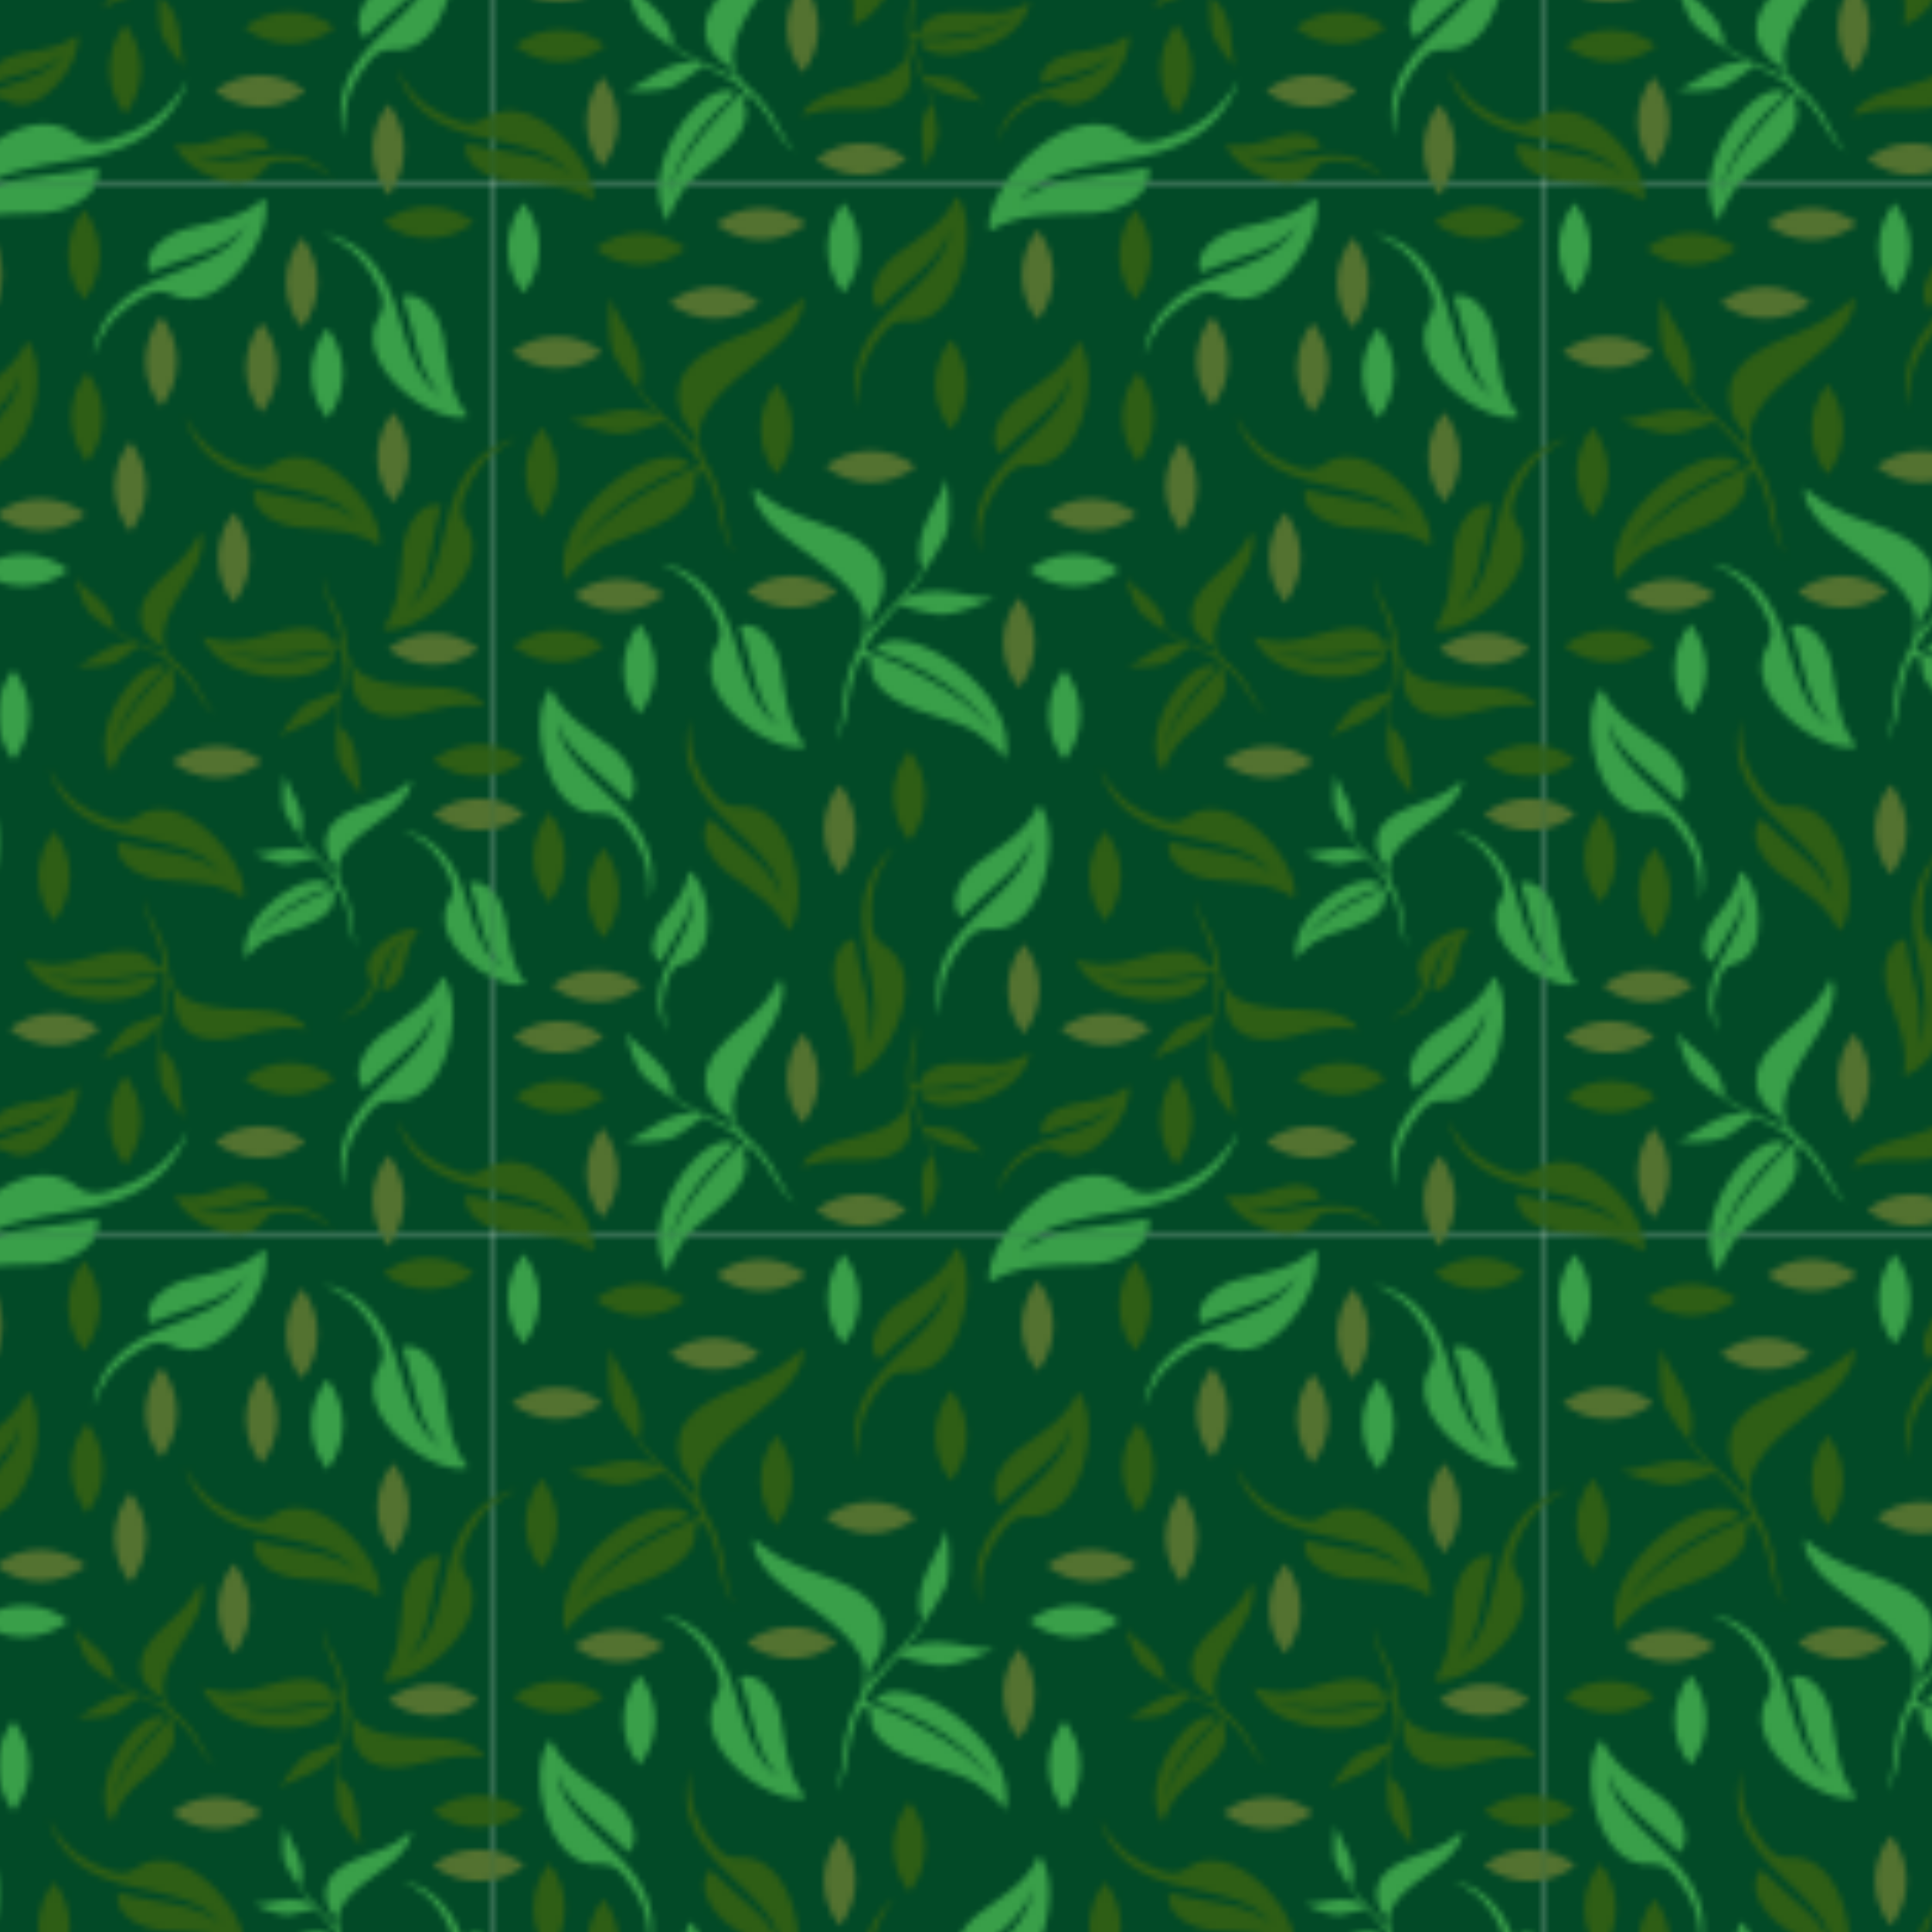 <?xml version="1.0" encoding="UTF-8"?><svg id="Layer_2" xmlns="http://www.w3.org/2000/svg" xmlns:xlink="http://www.w3.org/1999/xlink" viewBox="0 0 500 500"><defs><pattern id="New_Pattern" x="0" y="0" width="169.81" height="169.81" patternTransform="translate(4208.3 4672.36) scale(1.6)" patternUnits="userSpaceOnUse" viewBox="0 0 169.81 169.81"><rect x="0" y="0" width="169.81" height="169.81" style="fill:none;"/><rect x="0" y="0" width="169.81" height="169.81" style="fill:rgb(2, 74, 39);"/><path d="m94.19,24.9c-1.97,4.38-5.88,6.61-9.58,9.3-2.86,2.08-5.48,6.39-2.98,8.99.16-.17.33-.35.49-.52.75-.76,1.53-1.5,2.3-2.19.77-.7,1.55-1.37,2.28-2.02.74-.65,1.45-1.27,2.09-1.89.16-.15.32-.31.48-.46.15-.15.29-.31.44-.45.3-.29.56-.6.83-.88.49-.59.94-1.14,1.27-1.68.08-.13.17-.26.24-.39.08-.12.13-.25.2-.37.13-.24.25-.46.33-.67.09-.21.17-.4.23-.56.05-.17.1-.32.13-.43.07-.24.11-.37.11-.37,0,0,0,.13-.03.38,0,.13-.02.28-.04.46-.03.18-.07.38-.12.62-.04.23-.13.48-.21.75-.07.28-.2.56-.34.86-.26.61-.64,1.25-1.09,1.93-.47.66-.99,1.37-1.61,2.05-.61.69-1.28,1.39-1.99,2.09-.71.7-1.45,1.4-2.2,2.11-.75.71-1.49,1.44-2.22,2.18-.12.12-.24.24-.35.36-.57.61-1.12,1.25-1.64,1.9-.32.43-.65.85-.93,1.29-.3.43-.56.89-.81,1.33-.48.91-.89,1.82-1.15,2.73-.3.89-.44,1.78-.53,2.59-.08.81-.08,1.56-.03,2.22,0,.16.02.32.03.47.02.15.04.3.07.44.04.28.09.54.12.77.09.45.2.8.26,1.05.06.24.1.37.1.37,0,0-.02-.53-.06-1.46,0-.23,0-.48.02-.75,0-.13,0-.28,0-.42.01-.15.03-.3.04-.46.04-.63.16-1.33.31-2.08.05-.19.09-.37.14-.57.02-.1.05-.19.07-.29.03-.1.06-.19.1-.29.06-.19.13-.39.19-.6.06-.2.16-.4.23-.6.31-.81.77-1.61,1.25-2.43.51-.8,1.09-1.6,1.73-2.38.52-.62,1.64-1.98,3.58-1.87h0c9.3,1.02,12.19-16.11,8.22-20.18Z" style="fill:rgb(46, 94, 21);"/><path d="m74.53,1.51c-1.97,4.38-5.88,6.61-9.58,9.3-2.86,2.08-5.48,6.39-2.98,8.99.16-.17.33-.35.49-.52.75-.76,1.53-1.5,2.3-2.19.77-.7,1.55-1.37,2.28-2.02.74-.65,1.45-1.27,2.09-1.89.16-.15.32-.31.48-.46.15-.15.29-.31.45-.45.3-.29.56-.6.83-.88.49-.59.94-1.14,1.27-1.68.08-.13.17-.26.24-.39.08-.12.14-.25.2-.37.13-.24.25-.46.33-.67.09-.21.17-.4.23-.56.05-.17.1-.32.13-.43.07-.24.11-.37.11-.37,0,0,0,.13-.03.38,0,.13-.02.28-.04.46-.03.18-.07.38-.12.62-.04.23-.13.48-.21.75-.07.28-.2.56-.34.86-.26.61-.64,1.25-1.09,1.93-.47.66-.99,1.37-1.61,2.05-.61.69-1.28,1.39-1.99,2.09-.71.7-1.45,1.4-2.2,2.11-.75.71-1.49,1.44-2.22,2.18-.12.12-.24.24-.35.36-.57.61-1.12,1.25-1.64,1.9-.32.43-.65.85-.93,1.29-.3.43-.56.89-.81,1.33-.48.91-.89,1.82-1.15,2.73-.3.89-.44,1.78-.53,2.59-.08.81-.08,1.56-.03,2.22,0,.16.02.32.03.47.02.15.04.3.07.44.04.28.09.54.12.77.09.45.2.8.26,1.05.06.24.1.37.1.37,0,0-.02-.53-.06-1.46,0-.23,0-.48.02-.75,0-.13,0-.28,0-.42.01-.15.03-.3.04-.46.04-.63.16-1.33.31-2.08.05-.19.09-.37.14-.57.02-.1.05-.19.07-.29.03-.1.06-.19.1-.29.06-.19.13-.39.19-.6.06-.2.16-.4.23-.6.31-.81.77-1.61,1.25-2.43.51-.8,1.09-1.6,1.73-2.38.52-.62,1.64-1.98,3.58-1.87h0c9.29,1.02,12.19-16.11,8.22-20.18Z" style="fill:rgb(46, 94, 21);"/><path d="m102.29,145.37c-2.66,2.23-5.92,2.45-9.17,3.04-2.52.45-5.58,2.43-4.77,4.92.16-.06.32-.12.48-.18.73-.26,1.47-.49,2.19-.7.72-.22,1.44-.41,2.12-.6.69-.19,1.34-.37,1.96-.57.15-.05.3-.1.45-.15.15-.05.29-.11.43-.16.29-.09.55-.21.82-.31.51-.23.97-.45,1.35-.69.1-.06.19-.12.28-.18.09-.05.17-.12.25-.18.16-.12.31-.22.43-.33.12-.11.23-.21.33-.29.09-.1.16-.18.22-.24.12-.13.19-.2.19-.2,0,0-.05.08-.14.24-.05.08-.1.17-.17.29-.07.11-.17.23-.27.36-.1.14-.23.27-.37.42-.14.16-.31.3-.49.46-.36.31-.81.62-1.32.92-.51.28-1.08.58-1.7.83-.62.26-1.27.51-1.95.73-.68.23-1.39.46-2.1.68-.71.23-1.43.46-2.13.72-.11.04-.23.08-.34.12-.57.22-1.12.46-1.67.72-.34.18-.69.35-1.01.55-.33.18-.64.4-.95.61-.6.44-1.15.91-1.61,1.41-.48.49-.85,1.02-1.16,1.52-.31.5-.55.99-.72,1.43-.05.11-.09.22-.13.32-.04.11-.07.21-.1.31-.06.2-.11.38-.16.54-.09.32-.12.59-.16.76-.03.18-.05.27-.05.27,0,0,.16-.35.42-.97.07-.15.16-.31.25-.49.04-.09.09-.18.14-.27.05-.09.11-.19.17-.29.23-.4.52-.82.86-1.26.09-.11.18-.21.27-.33.04-.06.09-.11.14-.17.05-.05.1-.11.16-.16.1-.11.21-.22.31-.33.1-.11.23-.21.34-.32.46-.43,1.01-.81,1.58-1.19.59-.36,1.22-.7,1.88-1,.54-.24,1.69-.78,2.92-.09h0c5.73,3.59,13.02-6.65,11.71-10.55Z" style="fill:rgb(46, 94, 21);"/><path d="m79.87,176.96c5.1-3.14,10.7-2.72,16.4-2.91,4.4-.15,10.13-2.76,9.36-7.2-.29.07-.58.13-.87.19-1.31.26-2.62.48-3.91.65-1.29.19-2.56.34-3.77.49-1.22.16-2.39.3-3.48.49-.28.04-.54.09-.81.14-.26.05-.52.11-.78.16-.52.09-.99.23-1.47.33-.92.27-1.77.53-2.48.84-.18.08-.35.15-.52.23-.17.07-.32.17-.47.24-.3.16-.58.3-.81.46-.24.16-.45.3-.64.42-.17.14-.32.26-.44.35-.24.19-.37.3-.37.3,0,0,.1-.13.29-.37.1-.12.22-.27.36-.45.15-.17.34-.34.56-.55.2-.21.46-.41.74-.63.27-.24.6-.44.95-.65.69-.45,1.53-.85,2.47-1.24.94-.36,1.98-.72,3.1-.99,1.11-.29,2.29-.55,3.51-.77,1.22-.23,2.48-.44,3.75-.65,1.27-.21,2.55-.44,3.82-.69.2-.04.41-.08.61-.13,1.02-.23,2.03-.5,3.02-.82.63-.22,1.26-.42,1.86-.68.61-.23,1.19-.53,1.77-.81,1.13-.6,2.19-1.26,3.1-2.01.93-.71,1.7-1.53,2.36-2.3.65-.78,1.18-1.55,1.58-2.27.1-.17.21-.35.3-.51.09-.17.17-.34.24-.5.15-.32.29-.61.41-.88.23-.53.36-.97.47-1.26.1-.29.16-.45.16-.45,0,0-.35.56-.96,1.54-.16.23-.34.49-.54.77-.1.14-.2.28-.31.43-.12.14-.24.29-.36.44-.48.62-1.09,1.27-1.78,1.93-.18.16-.36.32-.54.49-.09.09-.18.17-.28.25-.1.08-.2.15-.31.23-.2.16-.4.32-.62.48-.2.17-.44.3-.66.45-.89.62-1.92,1.13-2.99,1.63-1.09.47-2.25.89-3.45,1.25-.98.27-3.07.9-5-.57h0c-8.88-7.55-23.86,8.12-22.59,15.09Z" style="fill:#399f49;"/><path d="m47.28,120.38c-1.97-4.38-5.88-6.61-9.58-9.3-2.86-2.08-5.48-6.39-2.98-8.99.16.17.33.35.49.52.75.76,1.53,1.5,2.3,2.19.77.7,1.55,1.37,2.28,2.02.74.65,1.45,1.27,2.09,1.89.16.15.32.31.48.46.15.15.29.31.45.45.3.29.56.6.83.88.49.59.94,1.14,1.27,1.68.08.13.17.26.24.39.08.12.14.25.2.37.13.24.25.46.33.67.09.21.17.4.23.56.05.17.1.32.13.43.07.24.11.37.11.37,0,0,0-.13-.03-.38,0-.13-.02-.28-.04-.46-.03-.18-.07-.38-.12-.62-.04-.23-.13-.48-.21-.75-.07-.28-.2-.56-.34-.86-.26-.61-.64-1.26-1.09-1.93-.47-.66-.99-1.37-1.61-2.05-.61-.69-1.28-1.39-1.99-2.09-.71-.7-1.45-1.4-2.2-2.11-.75-.71-1.49-1.44-2.22-2.18-.12-.12-.24-.24-.35-.36-.57-.61-1.12-1.25-1.64-1.9-.32-.43-.65-.85-.93-1.29-.3-.43-.56-.89-.81-1.33-.48-.91-.89-1.82-1.15-2.73-.3-.89-.44-1.78-.53-2.59-.08-.81-.08-1.56-.03-2.22,0-.16.02-.32.03-.47.02-.15.04-.3.07-.44.04-.28.09-.54.12-.77.09-.45.2-.8.26-1.05.06-.24.1-.37.1-.37,0,0-.02.53-.06,1.46,0,.23,0,.48.02.75,0,.14,0,.28,0,.42.01.15.03.3.04.46.04.63.16,1.33.31,2.08.05.19.09.37.14.57.02.1.05.19.07.29.03.1.06.19.1.29.06.19.13.39.19.6.06.2.16.4.23.6.31.81.77,1.61,1.25,2.43.51.8,1.09,1.6,1.73,2.38.52.62,1.64,1.98,3.58,1.87h0c9.29-1.02,12.19,16.11,8.22,20.18Z" style="fill:rgb(46, 94, 21);"/><path d="m129.16,115.02c-3.96-2.71-8.47-2.58-13.02-2.95-3.52-.29-8.01-2.59-7.23-6.12.23.06.46.13.69.18,1.04.25,2.08.48,3.11.67,1.02.2,2.03.37,3,.54.97.17,1.9.33,2.77.52.22.05.43.1.64.14.21.05.41.11.62.16.41.09.79.22,1.16.32.73.25,1.4.49,1.95.77.14.07.28.14.41.2.13.06.25.14.37.21.23.14.46.26.63.4.18.14.35.26.49.36.13.12.25.22.34.3.19.16.29.25.29.25,0,0-.08-.11-.22-.31-.07-.1-.17-.23-.27-.37-.12-.14-.26-.29-.43-.46-.16-.18-.36-.34-.57-.53-.21-.2-.46-.37-.74-.56-.54-.38-1.2-.74-1.93-1.08-.74-.32-1.56-.65-2.45-.91-.88-.27-1.82-.52-2.79-.75-.97-.23-1.97-.44-2.98-.66-1.01-.22-2.02-.45-3.03-.7-.16-.04-.33-.08-.49-.12-.81-.22-1.61-.48-2.39-.77-.5-.2-.99-.39-1.47-.62-.48-.21-.94-.47-1.39-.71-.88-.52-1.7-1.09-2.41-1.73-.72-.61-1.3-1.29-1.8-1.93-.49-.65-.88-1.29-1.18-1.88-.08-.14-.15-.28-.22-.42-.06-.14-.12-.28-.17-.41-.11-.26-.21-.5-.29-.72-.16-.43-.25-.79-.33-1.03-.07-.24-.11-.37-.11-.37,0,0,.26.46.71,1.27.12.19.26.4.41.64.07.11.15.23.23.36.09.12.18.24.27.37.36.51.83,1.06,1.35,1.61.14.14.27.27.42.41.07.07.14.14.21.21.08.07.16.13.24.2.15.13.31.27.48.41.16.14.34.26.51.39.69.53,1.5.98,2.33,1.42.85.42,1.77.8,2.72,1.13.77.26,2.43.84,4.03-.27h0c7.4-5.71,18.8,7.4,17.53,12.94Z" style="fill:rgb(46, 94, 21);"/><path d="m157.57,120.26c-1.68,1.78-1.98,4.05-2.53,6.31-.43,1.75-1.95,3.82-3.66,3.14.05-.11.1-.22.15-.33.21-.5.41-1.01.59-1.51.18-.5.35-.99.51-1.46.17-.47.32-.93.49-1.35.04-.11.08-.21.12-.31.04-.1.09-.2.13-.3.08-.2.17-.38.26-.56.18-.35.36-.66.54-.92.05-.06.09-.13.14-.19.04-.06.09-.11.14-.17.09-.11.17-.21.25-.29.08-.08.16-.16.22-.22.07-.06.13-.11.18-.15.1-.08.15-.12.15-.12,0,0-.06.03-.17.09-.06.03-.13.07-.21.11-.08.05-.17.11-.27.18-.1.06-.2.15-.31.25-.12.09-.22.2-.34.33-.24.24-.47.54-.7.89-.22.35-.45.73-.65,1.16-.21.42-.41.87-.6,1.34-.19.47-.38.95-.57,1.44-.19.49-.39.98-.6,1.47-.03.08-.07.16-.1.23-.18.39-.37.77-.58,1.14-.14.23-.27.47-.43.69-.14.22-.31.43-.47.64-.33.4-.69.77-1.06,1.07-.36.31-.75.55-1.12.75-.37.19-.72.34-1.04.44-.08.03-.16.05-.23.08-.08.02-.15.04-.22.05-.14.03-.27.06-.39.09-.23.05-.42.06-.54.08-.13.02-.19.02-.19.02,0,0,.25-.09.7-.26.11-.05.22-.1.35-.15.06-.03.13-.06.2-.09.07-.03.14-.07.21-.11.29-.14.6-.33.92-.55.08-.06.16-.12.24-.18.04-.03.08-.06.12-.09.04-.03.08-.07.12-.1.08-.07.16-.14.24-.21.08-.07.16-.15.24-.23.32-.3.61-.67.9-1.06.28-.4.54-.82.79-1.27.19-.37.62-1.15.19-2.05h0c-2.28-4.18,5.23-8.86,7.91-7.77Z" style="fill:rgb(46, 94, 21);"/><path d="m118.17,163.08c3.22.74,6.08-.47,9.1-1.38,2.33-.7,5.79-.35,6.17,2.11-.16.02-.33.03-.49.05-.73.1-1.46.21-2.16.35-.71.13-1.4.28-2.06.41-.67.13-1.3.26-1.91.36-.15.03-.3.05-.45.07-.15.02-.29.03-.43.05-.29.05-.56.06-.83.09-.53.02-1.02.04-1.45,0-.11,0-.21-.02-.31-.03-.1,0-.19-.03-.29-.04-.18-.03-.36-.05-.51-.1-.15-.04-.29-.08-.41-.11-.12-.04-.21-.08-.29-.11-.16-.06-.25-.09-.25-.09,0,0,.08.05.22.14.07.05.16.1.27.17.11.06.24.12.39.19.14.08.31.13.5.2.18.08.39.12.61.17.44.11.95.17,1.51.21.56.02,1.17.03,1.8-.03.63-.05,1.3-.12,1.98-.22.68-.1,1.37-.21,2.08-.32.7-.11,1.41-.22,2.12-.31.11-.01.23-.03.34-.04.57-.06,1.15-.1,1.72-.11.37,0,.73,0,1.1.03.36.01.72.07,1.07.11.7.11,1.37.27,1.98.5.62.21,1.16.5,1.64.79.48.3.89.6,1.23.91.09.07.17.14.25.21.08.07.15.15.21.22.14.14.26.27.37.39.21.24.36.44.47.58.1.14.16.21.16.21,0,0-.28-.23-.78-.64-.13-.09-.27-.19-.42-.31-.08-.05-.15-.11-.24-.17-.09-.05-.18-.11-.27-.17-.36-.24-.8-.47-1.27-.7-.12-.05-.24-.11-.37-.16-.06-.03-.13-.06-.19-.08-.07-.02-.13-.05-.2-.07-.13-.05-.27-.09-.41-.14-.14-.05-.28-.08-.43-.12-.58-.17-1.21-.25-1.85-.33-.65-.06-1.33-.07-2.03-.04-.56.03-1.77.07-2.51,1.18h0c-3.31,5.52-13.92-.03-14.49-3.9Z" style="fill:rgb(46, 94, 21);"/><path d="m185.48,172.02c-3.96-2.71-8.47-2.58-13.02-2.95-3.52-.29-8.01-2.59-7.23-6.12.23.06.46.13.69.18,1.04.25,2.08.48,3.11.67,1.02.2,2.03.37,3,.54.97.17,1.9.33,2.77.52.22.05.43.1.64.14.21.05.41.11.62.16.41.09.79.22,1.16.32.73.25,1.4.49,1.95.77.14.07.28.14.41.2.13.06.25.14.37.21.23.14.46.26.63.4.18.14.35.26.49.36.13.12.25.22.34.3.19.16.29.25.29.25,0,0-.08-.11-.22-.31-.07-.1-.17-.23-.27-.37-.12-.14-.26-.29-.43-.46-.16-.18-.36-.34-.57-.53-.21-.2-.46-.37-.74-.56-.54-.38-1.2-.74-1.93-1.08-.74-.32-1.56-.65-2.45-.91-.88-.27-1.82-.52-2.79-.75-.97-.23-1.97-.44-2.98-.66-1.01-.22-2.02-.45-3.03-.7-.16-.04-.33-.08-.49-.12-.81-.22-1.61-.48-2.39-.77-.5-.2-.99-.39-1.47-.62-.48-.21-.94-.47-1.39-.71-.88-.52-1.7-1.09-2.41-1.73-.72-.61-1.3-1.29-1.81-1.93-.49-.65-.88-1.29-1.18-1.88-.08-.14-.15-.28-.22-.42-.06-.14-.12-.28-.17-.41-.11-.26-.21-.5-.29-.72-.16-.43-.25-.79-.33-1.03-.07-.24-.11-.37-.11-.37,0,0,.26.46.71,1.27.12.19.26.4.41.64.07.11.15.23.23.36.09.12.18.24.27.37.36.51.83,1.06,1.35,1.61.14.14.27.27.42.41.07.07.14.14.21.21.08.07.16.13.24.2.15.13.31.27.48.41.16.14.34.26.51.39.69.53,1.5.98,2.33,1.42.85.42,1.77.8,2.72,1.13.77.26,2.43.84,4.03-.27h0c7.4-5.71,18.8,7.4,17.53,12.94Z" style="fill:rgb(46, 94, 21);"/><path d="m151.16,58.02c-3.96-2.71-8.47-2.58-13.02-2.95-3.52-.29-8.01-2.59-7.23-6.12.23.06.46.13.69.18,1.04.25,2.08.48,3.11.67,1.02.2,2.03.37,3,.54.97.17,1.9.33,2.77.52.22.05.43.1.64.14.21.05.41.11.62.16.41.09.79.22,1.16.32.73.25,1.4.49,1.95.77.14.07.28.14.41.2.13.06.25.14.37.21.23.14.46.26.63.4.18.14.35.26.49.36.13.12.25.22.34.3.19.16.29.25.29.25,0,0-.08-.11-.22-.31-.07-.1-.17-.23-.27-.37-.12-.14-.26-.29-.43-.46-.16-.18-.36-.34-.57-.53-.21-.2-.46-.37-.74-.56-.54-.38-1.2-.74-1.93-1.08-.74-.32-1.56-.65-2.45-.91-.88-.27-1.82-.52-2.79-.75-.97-.23-1.97-.44-2.98-.66-1.01-.22-2.02-.45-3.03-.7-.16-.04-.33-.08-.49-.12-.81-.22-1.61-.48-2.39-.77-.5-.2-.99-.39-1.47-.62-.48-.21-.94-.47-1.39-.71-.88-.52-1.7-1.09-2.41-1.73-.72-.61-1.3-1.29-1.8-1.93-.49-.65-.88-1.29-1.18-1.88-.08-.14-.15-.28-.22-.42-.06-.14-.12-.28-.17-.41-.11-.26-.21-.5-.29-.72-.16-.43-.25-.79-.33-1.03-.07-.24-.11-.37-.11-.37,0,0,.26.46.71,1.27.12.19.26.4.41.64.07.11.15.23.23.36.09.12.18.24.27.37.36.51.83,1.06,1.35,1.61.14.14.27.27.42.41.07.07.14.14.21.21.08.07.16.13.24.2.15.13.31.27.48.41.16.14.34.26.51.39.69.53,1.5.98,2.33,1.42.85.42,1.77.8,2.72,1.13.77.26,2.43.84,4.03-.27h0c7.4-5.71,18.8,7.4,17.53,12.94Z" style="fill:rgb(46, 94, 21);"/><path d="m57.7,143.81c.92-4.71-.98-8.8-2.44-13.13-1.13-3.35-.78-8.38,2.77-9.06.03.24.06.47.1.7.18,1.05.38,2.11.61,3.12.22,1.02.47,2.01.69,2.97.22.96.45,1.88.61,2.75.04.22.08.43.12.65.03.21.06.42.1.63.08.41.11.81.16,1.2.06.77.1,1.47.07,2.1,0,.16-.02.31-.03.46,0,.15-.04.28-.05.42-.03.27-.06.52-.12.74-.05.22-.1.42-.14.6-.06.17-.11.31-.14.43-.08.24-.12.36-.12.36,0,0,.07-.11.2-.33.07-.11.14-.24.23-.4.08-.16.16-.36.26-.57.1-.21.17-.46.26-.74.1-.27.16-.57.22-.9.14-.64.21-1.39.23-2.21,0-.81-.02-1.69-.13-2.61-.1-.92-.24-1.87-.41-2.85-.17-.98-.37-1.98-.57-3-.2-1.01-.39-2.04-.55-3.06-.03-.16-.05-.33-.08-.5-.12-.83-.2-1.67-.24-2.5-.02-.53-.04-1.07-.01-1.59,0-.52.06-1.04.11-1.56.13-1.02.33-2,.64-2.89.27-.9.67-1.71,1.06-2.42.41-.71.83-1.32,1.26-1.82.1-.13.2-.25.3-.37.1-.11.21-.22.31-.32.2-.2.38-.39.54-.56.34-.32.63-.54.82-.7.19-.16.29-.24.29-.24,0,0-.32.42-.89,1.16-.13.19-.27.4-.42.62-.08.11-.15.23-.24.35-.08.13-.15.26-.23.4-.33.54-.64,1.18-.95,1.88-.07.18-.14.36-.21.54-.04.09-.07.18-.11.28-.03.1-.06.2-.09.29-.06.19-.12.39-.19.6-.07.2-.1.41-.16.62-.21.84-.31,1.76-.38,2.7-.05.95-.03,1.94.04,2.94.07.81.19,2.56,1.84,3.59h0c8.18,4.54.64,20.2-4.95,21.22Z" style="fill:rgb(46, 94, 21);"/><path d="m151.72,71.53c2.79-3.9,2.76-8.41,3.23-12.96.36-3.52,2.77-7.95,6.28-7.09-.07.23-.14.46-.2.68-.28,1.03-.53,2.07-.74,3.09-.22,1.02-.41,2.03-.6,2.99-.2.97-.37,1.89-.58,2.76-.05.22-.11.43-.16.64-.06.21-.12.41-.17.61-.1.41-.24.78-.35,1.16-.27.72-.52,1.38-.81,1.94-.07.14-.14.27-.21.4-.07.13-.15.24-.22.36-.14.23-.27.45-.41.62-.14.18-.26.35-.37.49-.12.13-.23.24-.31.33-.17.18-.26.28-.26.28,0,0,.11-.07.32-.21.1-.07.23-.16.38-.27.14-.11.29-.26.47-.42.18-.15.35-.35.54-.56.2-.2.38-.46.58-.73.4-.53.77-1.18,1.13-1.91.34-.74.68-1.55.96-2.43.29-.87.56-1.8.81-2.77.25-.96.48-1.96.72-2.96.24-1,.49-2.01.76-3.01.04-.16.09-.32.13-.48.24-.8.51-1.6.82-2.37.21-.49.41-.99.65-1.45.22-.48.49-.93.74-1.37.54-.87,1.13-1.68,1.78-2.37.62-.71,1.32-1.28,1.97-1.76.66-.48,1.31-.85,1.9-1.14.15-.07.29-.15.42-.21.14-.06.28-.11.42-.16.26-.1.51-.2.72-.28.44-.15.8-.23,1.03-.3.24-.06.37-.1.37-.1,0,0-.47.25-1.29.68-.19.12-.41.25-.64.39-.12.07-.24.14-.36.22-.12.08-.25.17-.38.26-.52.35-1.07.8-1.64,1.32-.14.13-.28.27-.42.41-.07.07-.14.14-.22.21-.07.08-.13.15-.2.23-.14.15-.28.31-.42.47-.14.15-.26.33-.4.5-.55.68-1.01,1.47-1.47,2.3-.44.84-.83,1.75-1.19,2.69-.27.77-.89,2.41.18,4.03h0c5.55,7.52-7.8,18.64-13.31,17.25Z" style="fill:rgb(46, 94, 21);"/><path d="m87.86,99.9c-1.97,4.38-5.88,6.61-9.58,9.3-2.86,2.08-5.48,6.39-2.98,8.99.16-.17.33-.35.49-.52.75-.76,1.53-1.5,2.3-2.19.77-.7,1.55-1.37,2.28-2.02.74-.65,1.45-1.27,2.09-1.89.16-.15.32-.31.48-.46.15-.15.29-.31.44-.45.3-.29.56-.6.83-.88.49-.59.94-1.14,1.27-1.68.08-.13.17-.26.24-.39.08-.12.13-.25.2-.37.13-.24.25-.46.33-.67.09-.21.17-.4.23-.56.05-.17.1-.32.13-.43.07-.24.11-.37.11-.37,0,0,0,.13-.03.38,0,.13-.02.28-.04.46-.03.18-.07.38-.12.62-.04.23-.13.48-.21.75-.07.28-.2.56-.34.86-.26.61-.64,1.26-1.09,1.93-.47.66-.99,1.37-1.61,2.05-.61.69-1.28,1.39-1.99,2.09-.71.7-1.45,1.4-2.2,2.11-.75.71-1.49,1.44-2.22,2.18-.12.12-.24.24-.35.36-.57.61-1.12,1.25-1.64,1.9-.32.43-.65.85-.93,1.29-.3.43-.56.89-.81,1.33-.48.91-.89,1.82-1.15,2.73-.3.89-.44,1.78-.53,2.59-.08.81-.08,1.56-.03,2.22,0,.16.02.32.03.47.02.15.04.3.07.44.04.28.09.54.12.77.09.45.2.8.26,1.05.06.24.1.37.1.37,0,0-.02-.53-.06-1.46,0-.23,0-.48.02-.75,0-.14,0-.28,0-.42.01-.15.03-.3.04-.46.04-.63.16-1.33.31-2.08.05-.19.09-.37.14-.57.02-.1.05-.19.07-.29.03-.1.06-.19.1-.29.06-.19.13-.39.19-.6.06-.2.16-.4.23-.6.31-.81.77-1.61,1.25-2.43.51-.8,1.09-1.6,1.73-2.38.52-.62,1.64-1.98,3.58-1.87h0c9.29,1.02,12.19-16.11,8.22-20.18Z" style="fill:#399f49;"/><path d="m165.53,37.14c-3.02-3.73-3.26-8.23-4-12.74-.57-3.49-3.24-7.77-6.69-6.71.08.22.16.45.24.67.34,1.02.65,2.04.92,3.04.28,1,.53,2,.78,2.94.25.95.49,1.87.75,2.72.06.21.13.42.19.63.07.2.14.4.21.6.12.4.28.77.42,1.13.31.7.6,1.35.93,1.89.08.13.16.27.24.39.07.13.16.23.24.35.16.22.3.43.45.6.15.17.28.33.4.46.13.12.24.23.33.31.18.17.28.27.28.27,0,0-.11-.07-.33-.2-.11-.06-.24-.15-.39-.24-.15-.11-.31-.24-.5-.39-.19-.14-.37-.33-.58-.53-.22-.19-.41-.43-.62-.69-.43-.5-.84-1.13-1.24-1.84-.38-.71-.78-1.5-1.1-2.36-.34-.86-.67-1.77-.97-2.72-.31-.95-.6-1.92-.9-2.91-.3-.99-.61-1.98-.94-2.96-.05-.16-.11-.32-.16-.47-.29-.79-.61-1.56-.96-2.32-.24-.48-.47-.96-.74-1.41-.25-.46-.54-.89-.82-1.33-.59-.84-1.23-1.61-1.92-2.26-.66-.67-1.39-1.2-2.07-1.64-.69-.44-1.35-.78-1.97-1.02-.15-.06-.3-.13-.43-.19-.15-.05-.29-.1-.42-.14-.27-.09-.52-.16-.74-.24-.45-.12-.81-.18-1.05-.24-.24-.05-.37-.08-.37-.08,0,0,.48.22,1.33.61.2.1.42.22.67.35.12.06.24.13.37.2.13.08.26.16.39.24.54.32,1.12.74,1.72,1.22.15.13.29.25.44.38.08.06.15.13.23.2.07.07.14.14.22.22.14.14.29.29.44.44.15.15.28.32.43.48.59.65,1.1,1.41,1.6,2.21.49.82.94,1.69,1.35,2.62.32.75,1.03,2.35.06,4.03h0c-5.09,7.84,8.9,18.14,14.32,16.42Z" style="fill:#399f49;"/><path d="m50.12,90.47c-3.02-3.73-3.26-8.23-4-12.74-.57-3.49-3.24-7.77-6.69-6.7.08.22.16.45.24.67.34,1.02.65,2.04.92,3.04.28,1,.53,2,.78,2.94.25.95.49,1.87.75,2.72.06.21.13.42.19.63.07.2.14.4.21.6.12.4.28.77.42,1.13.31.7.6,1.35.93,1.89.08.13.16.27.24.39.07.13.16.23.24.35.16.22.3.43.45.6.15.17.28.33.4.46.13.12.24.23.33.31.18.17.28.27.28.27,0,0-.11-.07-.33-.2-.11-.06-.24-.15-.39-.24-.15-.11-.31-.24-.5-.39-.19-.14-.37-.33-.58-.53-.22-.19-.41-.43-.62-.69-.43-.5-.84-1.13-1.24-1.84-.38-.71-.78-1.5-1.1-2.36-.34-.86-.67-1.77-.97-2.72-.31-.95-.6-1.92-.9-2.91-.3-.99-.61-1.98-.94-2.96-.05-.16-.11-.32-.16-.47-.29-.79-.61-1.56-.96-2.32-.24-.48-.47-.96-.74-1.41-.25-.46-.54-.89-.82-1.33-.59-.84-1.23-1.61-1.92-2.26-.66-.67-1.39-1.2-2.07-1.64-.69-.44-1.36-.78-1.97-1.02-.15-.06-.3-.13-.43-.19-.15-.05-.29-.1-.43-.14-.27-.09-.52-.16-.74-.24-.45-.12-.81-.18-1.05-.24-.24-.05-.37-.08-.37-.08,0,0,.48.22,1.33.61.2.1.42.22.67.35.12.06.24.13.37.2.13.08.26.16.39.24.54.32,1.12.74,1.72,1.22.15.13.29.25.44.38.08.06.15.13.23.2.07.07.14.14.22.22.15.14.29.29.44.44.15.15.28.32.43.48.59.65,1.1,1.41,1.6,2.21.49.82.94,1.69,1.35,2.62.32.75,1.03,2.35.06,4.03h0c-5.09,7.84,8.9,18.14,14.32,16.42Z" style="fill:#399f49;"/><path d="m174.68,128.93c-2.54-3.13-2.74-6.91-3.36-10.7-.48-2.93-2.72-6.52-5.62-5.63.07.19.14.37.2.56.28.85.55,1.71.77,2.56.24.84.44,1.68.65,2.47.21.8.41,1.57.63,2.28.05.18.11.36.16.53.06.17.12.34.17.51.1.34.24.64.35.95.26.59.5,1.13.78,1.58.07.11.13.22.2.33.06.11.14.2.2.29.13.19.25.36.38.5.13.14.24.28.34.39.11.1.2.19.27.26.15.14.23.22.23.22,0,0-.1-.06-.27-.16-.09-.05-.2-.12-.33-.2-.13-.09-.26-.2-.42-.32-.16-.12-.31-.28-.48-.44-.18-.16-.34-.36-.52-.58-.36-.42-.7-.95-1.04-1.54-.32-.6-.65-1.26-.93-1.98-.29-.72-.56-1.48-.82-2.28-.26-.8-.5-1.62-.76-2.45-.25-.83-.51-1.66-.79-2.49-.05-.13-.09-.27-.14-.4-.24-.66-.51-1.31-.81-1.95-.2-.4-.39-.81-.62-1.18-.21-.39-.46-.75-.69-1.11-.5-.7-1.03-1.35-1.61-1.89-.56-.56-1.17-1-1.74-1.38-.58-.37-1.14-.65-1.65-.86-.13-.05-.25-.11-.36-.16-.12-.04-.24-.08-.36-.12-.23-.07-.44-.14-.62-.2-.37-.1-.68-.15-.88-.2-.2-.04-.31-.07-.31-.07,0,0,.4.19,1.11.51.17.09.36.19.56.3.1.05.2.11.31.17.11.06.22.13.33.2.46.27.94.62,1.44,1.02.12.11.25.21.37.32.07.05.13.11.19.17.06.06.12.12.18.18.12.12.25.24.37.37.13.12.24.27.36.4.49.54.92,1.18,1.35,1.86.41.69.79,1.42,1.13,2.2.27.63.87,1.97.05,3.39h0c-4.28,6.58,7.48,15.23,12.02,13.78Z" style="fill:#399f49;"/><path d="m161.36,127.65c-1.97,4.38-5.88,6.61-9.58,9.3-2.86,2.08-5.48,6.39-2.98,8.99.16-.17.33-.35.49-.52.75-.76,1.53-1.5,2.3-2.19.77-.7,1.55-1.37,2.28-2.02.74-.65,1.45-1.27,2.09-1.89.16-.15.32-.31.48-.46.15-.15.29-.31.44-.45.3-.29.56-.6.83-.88.49-.59.94-1.14,1.27-1.68.08-.13.17-.26.24-.39.08-.12.13-.25.2-.37.13-.24.25-.46.33-.67.09-.21.17-.4.23-.56.05-.17.1-.32.13-.43.07-.24.11-.37.11-.37,0,0,0,.13-.03.38,0,.13-.02.28-.04.46-.03.18-.07.38-.12.62-.04.23-.13.48-.21.75-.07.28-.2.56-.34.86-.26.61-.64,1.26-1.09,1.93-.47.66-.99,1.37-1.61,2.05-.61.69-1.28,1.39-1.99,2.09-.71.7-1.45,1.4-2.2,2.11-.75.71-1.49,1.44-2.22,2.18-.12.12-.24.24-.35.36-.57.61-1.12,1.25-1.64,1.9-.32.43-.65.85-.93,1.29-.3.43-.56.89-.81,1.33-.48.91-.89,1.82-1.15,2.73-.3.89-.44,1.78-.53,2.59-.08.81-.08,1.56-.03,2.22,0,.16.02.32.03.47.02.15.04.3.07.44.04.28.09.54.12.77.09.45.2.8.26,1.05.06.24.1.37.1.37,0,0-.02-.53-.06-1.46,0-.23,0-.48.02-.75,0-.14,0-.28,0-.42.01-.15.03-.3.04-.46.04-.63.16-1.33.31-2.08.05-.19.09-.37.14-.57.02-.1.05-.19.07-.29.03-.1.06-.19.1-.29.06-.19.13-.39.19-.6.06-.2.16-.4.23-.6.31-.81.77-1.61,1.25-2.43.51-.8,1.09-1.6,1.73-2.38.52-.62,1.64-1.98,3.58-1.87h0c9.29,1.02,12.19-16.11,8.22-20.18Z" style="fill:#399f49;"/><path d="m132.59,1.75c-3.49,3.3-7.96,3.88-12.4,4.96-3.43.84-7.5,3.82-6.18,7.18.22-.1.43-.2.65-.29.99-.41,1.98-.8,2.96-1.15.98-.36,1.95-.68,2.88-1,.93-.32,1.82-.63,2.65-.95.21-.08.41-.16.61-.24.2-.08.39-.17.58-.25.39-.15.74-.34,1.1-.5.68-.36,1.3-.7,1.81-1.07.13-.09.25-.18.37-.27.12-.08.22-.18.33-.27.21-.17.41-.33.56-.5.16-.16.31-.31.43-.43.11-.14.21-.26.29-.35.16-.19.24-.29.24-.29,0,0-.06.12-.17.34-.06.11-.13.25-.21.41-.09.16-.21.33-.35.52-.13.2-.3.39-.48.61-.17.23-.4.44-.64.67-.47.46-1.06.92-1.74,1.37-.68.44-1.44.89-2.27,1.28-.83.41-1.71.8-2.63,1.18-.92.38-1.87.75-2.84,1.12-.96.37-1.93.76-2.88,1.17-.15.07-.31.13-.46.2-.76.35-1.51.72-2.24,1.13-.46.27-.92.54-1.35.84-.44.28-.85.61-1.26.92-.79.66-1.51,1.35-2.11,2.08-.62.71-1.09,1.48-1.48,2.19-.38.72-.67,1.41-.87,2.04-.05.15-.11.3-.15.45-.04.15-.07.29-.11.43-.07.27-.12.53-.18.76-.09.45-.12.82-.16,1.07-.03.25-.05.38-.05.38,0,0,.19-.5.5-1.37.09-.21.19-.44.3-.69.05-.12.11-.25.17-.39.07-.13.14-.27.21-.41.28-.57.65-1.17,1.08-1.8.11-.16.23-.31.35-.47.06-.08.12-.16.18-.24.07-.08.13-.15.2-.23.13-.16.27-.32.41-.48.13-.16.3-.31.44-.46.6-.63,1.32-1.2,2.08-1.77.78-.55,1.62-1.06,2.51-1.54.72-.37,2.27-1.21,4.02-.36h0c8.21,4.48,17.41-10.26,15.28-15.53Z" style="fill:#399f49;"/><path d="m31.22,110.67c-.38,3.31-2.5,5.61-4.38,8.17-1.45,1.98-2.28,5.38-.08,6.58.07-.15.14-.3.22-.44.34-.66.7-1.31,1.06-1.94.36-.63.73-1.23,1.08-1.82.35-.59.69-1.15.98-1.69.08-.14.15-.27.22-.4.07-.13.13-.27.2-.39.14-.26.24-.51.36-.76.2-.5.38-.95.49-1.38.03-.1.05-.21.08-.31.03-.1.04-.19.06-.29.03-.19.07-.36.08-.51.01-.16.03-.3.04-.42,0-.12,0-.23,0-.31,0-.17,0-.27,0-.27,0,0,.02.09.06.26.02.09.04.19.07.31.02.13.03.27.05.43.02.16.02.34.02.54.01.2-.02.41-.04.64-.04.46-.16.96-.31,1.51-.17.54-.37,1.11-.64,1.7-.26.59-.55,1.19-.88,1.8-.32.61-.66,1.23-1.01,1.86-.34.63-.69,1.27-1.01,1.91-.05.1-.11.21-.16.31-.25.52-.48,1.06-.68,1.6-.12.35-.25.7-.34,1.05-.11.35-.18.7-.26,1.05-.13.7-.2,1.39-.19,2.05-.01.65.08,1.27.19,1.83.12.55.27,1.05.45,1.47.04.11.08.21.12.31.04.1.09.19.14.28.09.18.17.34.24.48.15.28.3.49.39.64.09.14.14.22.14.22,0,0-.12-.35-.34-.95-.05-.15-.09-.32-.15-.5-.03-.09-.05-.18-.08-.28-.02-.1-.05-.2-.07-.31-.1-.43-.18-.91-.23-1.44,0-.13-.02-.27-.03-.41,0-.07-.01-.14-.01-.21,0-.07,0-.14,0-.21,0-.14,0-.29,0-.43,0-.15.02-.29.03-.45.04-.6.17-1.23.32-1.87.17-.64.39-1.29.64-1.94.22-.52.66-1.66,1.97-1.99h0c6.37-1.28,4.68-13.23,1.19-15.08Z" style="fill:#399f49;"/><path d="m8.88,81.15c1.97,4.38,5.88,6.61,9.58,9.3,2.86,2.08,5.48,6.39,2.98,8.99-.16-.17-.33-.35-.49-.52-.75-.76-1.53-1.5-2.3-2.19-.77-.7-1.55-1.37-2.28-2.02-.74-.65-1.45-1.27-2.09-1.89-.16-.15-.32-.31-.48-.46-.15-.15-.29-.31-.44-.45-.3-.29-.56-.6-.83-.88-.49-.59-.94-1.14-1.27-1.68-.08-.13-.17-.26-.24-.39-.08-.12-.14-.25-.2-.37-.13-.24-.25-.46-.33-.67-.09-.21-.17-.4-.23-.56-.05-.17-.1-.32-.13-.43-.07-.24-.11-.37-.11-.37,0,0,0,.13.03.38,0,.13.02.28.04.46.03.18.07.38.12.62.04.23.13.48.21.75.07.28.2.56.34.86.26.61.64,1.26,1.09,1.93.47.66.99,1.37,1.61,2.05.61.69,1.28,1.39,1.99,2.09.71.7,1.45,1.4,2.2,2.11.75.71,1.49,1.44,2.22,2.18.12.12.24.24.35.36.57.61,1.12,1.25,1.64,1.9.32.43.65.85.93,1.29.3.43.56.89.81,1.33.48.91.89,1.82,1.15,2.73.3.89.44,1.78.53,2.59.08.81.08,1.56.03,2.22,0,.16-.02.32-.03.47-.02.15-.04.3-.07.44-.04.28-.09.54-.12.77-.09.45-.2.8-.26,1.05-.06.24-.1.37-.1.37,0,0,.02-.53.06-1.46,0-.23,0-.48-.02-.75,0-.14,0-.28,0-.42-.01-.15-.03-.3-.04-.46-.04-.63-.16-1.33-.31-2.08-.05-.19-.09-.37-.14-.57-.02-.1-.05-.19-.07-.29-.03-.1-.06-.19-.1-.29-.06-.19-.13-.39-.19-.6-.06-.2-.16-.4-.23-.6-.31-.81-.77-1.61-1.25-2.43-.51-.8-1.09-1.6-1.73-2.38-.52-.62-1.64-1.98-3.58-1.87h0c-9.29,1.02-12.19-16.11-8.22-20.18Z" style="fill:#399f49;"/><path d="m46.23,51.85c3.65,2.12,7.93,2.8,11.61,4.93,7.85,4.55,4.49,10.99,2.47,13.31.02.2.04.39.05.58.03.53,0,1.05-.06,1.53.16-.21.32-.42.5-.63l.56-.68.59-.67c.39-.44.79-.87,1.19-1.29.8-.84,1.58-1.66,2.34-2.46.74-.8,1.45-1.59,2.07-2.38.32-.38.59-.79.87-1.17.22-.36.46-.7.66-1.04-2.41-5.5,3.27-11.65,3.81-14.8,0,0,1.16,6.63-.22,9.58-1.11,2.37-2.67,4.52-3.23,5.26,0,0,0,.01,0,.02-.2.4-.45.79-.69,1.2-.27.39-.53.82-.84,1.22-.59.83-1.29,1.64-2.02,2.47-.01.02-.03.03-.04.05,4.57-3.28,11.7.03,14.76-.38,0,0-5.98,3.08-9.21,2.64-2.81-.38-5.52-1.34-6.17-1.58-.53.59-1.07,1.19-1.61,1.8-.38.43-.77.87-1.13,1.31l-.55.67-.54.7c-.7.91-1.31,1.89-1.83,2.9,0,.02-.02.04-.03.06.37.13.87.3,1.36.46h0c4.31,1.55,14.72,6.23,19.35,12.33,0,0-4.43-8.15-18.98-12.88,3.9-5.99,24.06,6.42,21.13,17.95.24-.93-3.64-3.95-4.33-4.41-1.89-1.25-4.08-1.98-6.23-2.64-4.03-1.23-11.99-3.63-11.17-9.28,0-.04.02-.08.02-.12-.34-.09-.76-.23-.96-.23h-.41s-.37.04-.37.04c-.26.59-.49,1.19-.69,1.78-.35,1.02-.63,2.01-.85,2.99-.21.96-.34,1.9-.49,2.77-.14.87-.29,1.68-.47,2.38-.18.7-.4,1.31-.61,1.78-.22.47-.41.84-.56,1.07-.15.23-.23.35-.23.35l-.08-.04s.06-.13.17-.39c.11-.26.26-.62.4-1.11.14-.49.28-1.08.38-1.78.11-.7.19-1.49.27-2.36.08-.87.16-1.83.34-2.85.17-1.01.45-2.07.82-3.13.26-.72.56-1.44.91-2.15h-.02s.03-.07.1-.17c.03-.04.06-.1.09-.16.11-.21.22-.43.34-.64.18-.35.37-.8.54-1.32.23-.72.41-1.58.41-2.53,0,0,0,0,0,0,0,0,0,0,0,0,0-.37-.02-.73-.08-1.09,0-.06-.02-.13-.03-.19-1.17-6.12-11.32-10.84-14.96-14.71-3.89-4.14-2.83-6.13-2.83-6.13-.22.42,4.05,3.09,4.4,3.29Z" style="fill:#399f49;"/><path d="m153.32,98.12c-2.4,1.39-5.21,1.84-7.62,3.24-5.15,2.99-2.94,7.21-1.62,8.74-.01.13-.03.26-.03.38-.02.35,0,.69.04,1-.11-.14-.21-.28-.32-.41l-.37-.45-.39-.44c-.26-.29-.52-.57-.78-.85-.52-.55-1.04-1.09-1.53-1.61-.49-.53-.95-1.04-1.36-1.56-.21-.25-.39-.52-.57-.76-.15-.24-.3-.46-.43-.68,1.58-3.61-2.15-7.64-2.5-9.72,0,0-.76,4.35.15,6.28.73,1.56,1.75,2.96,2.12,3.45,0,0,0,0,0,.01.13.26.3.52.45.79.18.26.35.54.55.8.39.54.85,1.08,1.32,1.62,0,.01.02.02.03.03-3-2.15-7.68.02-9.69-.25,0,0,3.93,2.02,6.04,1.73,1.84-.25,3.62-.88,4.05-1.04.35.39.7.78,1.06,1.18.25.28.5.57.74.86l.36.44.35.46c.46.6.86,1.24,1.2,1.9,0,.01.01.03.02.04-.24.08-.57.19-.89.3h0c-2.83,1.02-9.66,4.09-12.7,8.09,0,0,2.91-5.35,12.46-8.45-2.56-3.93-15.79,4.21-13.87,11.78-.15-.61,2.39-2.6,2.84-2.89,1.24-.82,2.67-1.3,4.09-1.73,2.64-.81,7.87-2.38,7.33-6.09,0-.03-.01-.05-.01-.08.22-.06.5-.15.63-.15h.27s.24.03.24.03c.17.39.32.78.45,1.17.23.67.41,1.32.56,1.96.14.63.22,1.25.32,1.82.09.57.19,1.1.31,1.56.12.46.26.86.4,1.17.14.31.27.55.37.7.1.15.15.23.15.23l.05-.03s-.04-.09-.11-.25c-.07-.17-.17-.41-.26-.73-.09-.32-.18-.71-.25-1.17-.07-.46-.12-.98-.18-1.55-.05-.57-.11-1.2-.22-1.87-.11-.66-.3-1.36-.54-2.05-.17-.47-.37-.95-.6-1.41h.02s-.02-.05-.06-.11c-.02-.03-.04-.06-.06-.1-.07-.14-.15-.28-.22-.42-.12-.23-.24-.52-.36-.87-.15-.47-.27-1.04-.27-1.66,0,0,0,0,0,0,0,0,0,0,0,0,0-.24.02-.48.05-.72,0-.04.01-.08.02-.12.77-4.02,7.43-7.11,9.82-9.66,2.55-2.72,1.86-4.03,1.86-4.03.15.27-2.66,2.03-2.89,2.16Z" style="fill:#399f49;"/><path d="m43.48,132.01c-2.2,2.82-5.35,4.7-7.57,7.54-4.74,6.05-.06,10.06,2.25,11.25.04.16.09.32.14.48.14.43.33.82.53,1.18-.19-.12-.39-.23-.59-.34l-.65-.36-.67-.34c-.45-.23-.9-.43-1.34-.64-.89-.41-1.77-.81-2.61-1.19-.84-.4-1.64-.79-2.38-1.22-.37-.2-.71-.44-1.05-.64-.29-.21-.58-.4-.85-.61.16-5.08-6.25-8.13-7.67-10.44,0,0,1.18,5.58,3.2,7.46,1.62,1.52,3.52,2.71,4.2,3.12,0,0,0,0,.01.01.28.25.6.48.92.73.34.22.68.47,1.05.69.73.46,1.53.88,2.37,1.31.02,0,.03.02.05.02-4.63-1.14-9.19,3.72-11.73,4.36,0,0,5.68.53,8.07-.83,2.09-1.19,3.91-2.8,4.35-3.19.6.3,1.21.6,1.84.9.43.22.88.44,1.3.67l.64.35.64.38c.84.5,1.63,1.07,2.35,1.7.01.01.03.02.04.04-.25.22-.59.51-.93.79h0c-2.9,2.58-9.61,9.55-11.33,15.8,0,0,.91-7.8,10.86-16.12-4.95-3.48-16.89,12.64-10.95,20.78-.48-.66,1.62-4.26,2.01-4.83,1.09-1.58,2.58-2.84,4.06-4.04,2.78-2.24,8.28-6.64,5.85-10.82-.02-.03-.04-.06-.06-.09.24-.18.53-.42.68-.49l.33-.12.3-.09c.39.38.76.78,1.1,1.18.6.69,1.13,1.38,1.61,2.08.47.69.87,1.39,1.26,2.03.38.64.76,1.23,1.12,1.72.36.5.72.9,1.04,1.21.32.31.59.53.78.66.19.13.29.2.29.2l.05-.06s-.09-.09-.26-.25c-.17-.17-.4-.41-.66-.74-.26-.34-.56-.77-.86-1.28-.31-.51-.62-1.11-.96-1.77-.34-.66-.7-1.39-1.17-2.13-.45-.74-1.01-1.49-1.63-2.2-.43-.48-.9-.95-1.4-1.4v-.02s-.03-.03-.11-.1c-.04-.03-.08-.06-.12-.09-.15-.13-.31-.27-.47-.39-.25-.22-.55-.51-.85-.87-.41-.49-.82-1.12-1.12-1.86,0,0,0,0,0,0,0,0,0,0,0,0-.12-.29-.21-.59-.28-.89-.01-.05-.03-.11-.04-.16-1.01-5.18,5.48-12.1,7.12-16.29,1.75-4.48.29-5.71.29-5.72.31.26-2.21,3.71-2.42,3.98Z" style="fill:#399f49;"/><path d="m163.86,83.87c-3.31.18-6.41,1.58-9.75,1.76-7.11.39-7.68-5.29-7.36-7.68-.1-.12-.19-.24-.29-.36-.25-.34-.45-.68-.62-1.03-.01.21-.03.42-.05.63l-.07.69-.1.69c-.07.46-.15.91-.22,1.36-.16.89-.32,1.77-.48,2.62-.14.85-.27,1.67-.33,2.45-.04.39-.05.77-.07,1.14,0,.33,0,.66.02.97,3.95,2.57,2.87,9.06,3.87,11.36,0,0-3.61-3.86-3.98-6.39-.29-2.04-.19-4.12-.14-4.85,0,0,0,0,0-.01-.04-.35-.04-.71-.06-1.09.01-.38,0-.77.03-1.16.03-.8.14-1.63.26-2.49,0-.02,0-.03,0-.05-1.59,4.12-7.7,5.02-9.53,6.6,0,0,2.6-4.6,4.91-5.7,2.01-.96,4.2-1.49,4.73-1.61.09-.62.19-1.24.29-1.87.06-.45.13-.9.18-1.35l.07-.68.05-.69c.07-.9.05-1.81-.05-2.69,0-.02,0-.03,0-.05-.3.07-.7.18-1.09.28h0c-3.49.84-12.35,2.24-18.01.24,0,0,6.42,3.44,18.01.28.02,5.61-18.56,6.14-21.61-2.69.25.71,4.1,1.03,4.74,1.03,1.78,0,3.53-.45,5.22-.95,3.17-.93,9.44-2.78,11.33,1.29.01.03.02.06.04.09.26-.08.6-.18.73-.26l.27-.18.23-.18c-.09-.5-.19-.99-.31-1.47-.21-.82-.45-1.59-.73-2.33-.28-.72-.59-1.39-.87-2.03-.28-.63-.53-1.23-.71-1.77-.18-.54-.3-1.03-.37-1.43-.06-.4-.09-.73-.09-.95,0-.22,0-.33,0-.33h.07s.02.11.05.32c.04.21.1.52.21.9.12.38.28.83.51,1.33.23.5.52,1.06.84,1.67.32.61.68,1.27,1,2.02.32.73.6,1.56.81,2.41.14.58.25,1.19.33,1.81h.02s0,.05,0,.15c0,.04,0,.09,0,.14.02.19.04.38.05.57.04.31.1.69.21,1.1.16.57.41,1.22.82,1.84,0,0,0,0,0,0,0,0,0,0,0,0,.15.25.33.47.53.68.03.04.07.08.1.11,3.41,3.51,12.1,2.24,16.16,3.22,4.34,1.04,4.5,2.81,4.5,2.81-.03-.37-3.99-.29-4.31-.27Z" style="fill:rgb(46, 94, 21);"/><path d="m135.11,136.12c-3.31.18-6.41,1.58-9.75,1.76-7.11.39-7.68-5.29-7.36-7.68-.1-.12-.19-.24-.29-.36-.25-.34-.45-.68-.62-1.03-.01.21-.03.42-.05.63l-.07.69-.1.69c-.07.46-.15.91-.22,1.36-.16.89-.32,1.77-.48,2.62-.14.85-.27,1.67-.33,2.45-.04.39-.05.77-.07,1.14,0,.33,0,.66.02.97,3.95,2.57,2.87,9.06,3.87,11.36,0,0-3.61-3.86-3.98-6.39-.29-2.04-.19-4.12-.14-4.85,0,0,0,0,0-.01-.04-.35-.04-.71-.06-1.09.01-.38,0-.77.03-1.16.03-.8.14-1.63.26-2.49,0-.02,0-.03,0-.05-1.59,4.12-7.7,5.02-9.53,6.6,0,0,2.6-4.6,4.91-5.7,2.01-.96,4.2-1.49,4.73-1.61.09-.62.19-1.24.29-1.87.06-.45.13-.9.18-1.35l.07-.68.05-.69c.07-.9.05-1.81-.05-2.69,0-.02,0-.03,0-.05-.3.07-.7.18-1.09.28h0c-3.49.84-12.35,2.24-18.01.24,0,0,6.42,3.44,18.01.28.02,5.61-18.56,6.14-21.61-2.69.25.71,4.1,1.03,4.74,1.03,1.78,0,3.53-.45,5.22-.95,3.17-.93,9.44-2.78,11.33,1.29.01.03.02.06.04.09.26-.08.6-.18.73-.26l.27-.18.23-.18c-.09-.5-.19-.99-.31-1.47-.21-.82-.45-1.59-.73-2.33-.28-.72-.59-1.39-.87-2.03-.28-.63-.53-1.23-.71-1.77-.18-.54-.3-1.03-.37-1.43-.06-.4-.09-.73-.09-.95,0-.22,0-.33,0-.33h.07s.02.11.05.32c.04.21.1.52.21.9.12.38.28.83.51,1.33.23.5.52,1.06.84,1.67.32.61.68,1.27,1,2.02.32.73.6,1.56.81,2.41.14.58.25,1.19.33,1.81h.02s0,.05,0,.15c0,.04,0,.09,0,.14.02.19.04.38.05.57.04.31.1.69.21,1.1.16.57.41,1.22.82,1.84,0,0,0,0,0,0,0,0,0,0,0,0,.15.25.33.47.53.68.03.04.07.08.1.11,3.41,3.51,12.1,2.24,16.16,3.22,4.34,1.04,4.5,2.81,4.5,2.81-.03-.37-3.99-.29-4.31-.27Z" style="fill:rgb(46, 94, 21);"/><path d="m120.16,59.06c-1.76,2.33-4.3,3.9-6.07,6.24-3.78,5,.08,8.19,1.98,9.14.04.13.08.26.12.39.12.35.28.67.44.96-.16-.09-.32-.18-.48-.27l-.54-.28-.55-.27c-.37-.18-.74-.34-1.1-.51-.73-.32-1.45-.63-2.14-.94-.69-.31-1.35-.63-1.95-.96-.31-.16-.59-.35-.87-.51-.24-.17-.48-.32-.7-.49.06-4.14-5.2-6.54-6.38-8.4,0,0,1.04,4.53,2.7,6.04,1.34,1.21,2.91,2.16,3.46,2.48,0,0,0,0,0,0,.23.2.5.38.76.58.28.18.56.38.86.55.6.37,1.26.7,1.94,1.04.01,0,.03.01.04.02-3.79-.87-7.44,3.15-9.5,3.71,0,0,4.63.36,6.57-.78,1.69-1,3.15-2.33,3.5-2.66.5.23,1,.47,1.51.71.36.17.72.35,1.07.53l.53.28.53.3c.69.39,1.34.85,1.94,1.36.01,0,.02.02.03.03-.2.18-.47.42-.74.66h0c-2.33,2.14-7.71,7.9-9.02,13.02,0,0,.64-6.37,8.64-13.27-4.08-2.77-13.6,10.52-8.65,17.08-.4-.53,1.26-3.49,1.58-3.96.87-1.3,2.06-2.35,3.26-3.34,2.23-1.86,6.66-5.52,4.63-8.89-.01-.02-.03-.05-.05-.07.19-.15.42-.35.55-.4l.26-.1.24-.08c.32.31.63.62.92.95.5.56.94,1.11,1.34,1.67.39.56.73,1.12,1.05,1.63.32.52.63.99.94,1.39.3.4.6.73.86.97.26.24.49.43.65.53.16.11.24.16.24.16l.04-.05s-.07-.07-.21-.2c-.14-.13-.33-.33-.55-.6-.22-.27-.47-.62-.72-1.03-.26-.41-.52-.9-.8-1.43-.29-.53-.59-1.12-.98-1.72-.38-.6-.84-1.2-1.36-1.77-.36-.39-.74-.77-1.16-1.13h.01s-.04-.04-.1-.09c-.03-.02-.06-.05-.1-.07-.13-.11-.26-.21-.39-.31-.21-.18-.45-.41-.7-.7-.34-.39-.68-.9-.94-1.5,0,0,0,0,0,0,0,0,0,0,0,0-.1-.23-.18-.47-.24-.72-.01-.04-.02-.09-.03-.13-.89-4.21,4.31-9.93,5.59-13.37,1.37-3.67.16-4.66.16-4.66.25.21-1.75,3.05-1.92,3.27Z" style="fill:rgb(46, 94, 21);"/><path d="m53.22,157.59c2.87-.5,5.81.1,8.7-.39,6.18-1.05,5.55-6.03,4.81-8.02.06-.12.12-.24.17-.36.15-.34.25-.68.33-1,.05.18.11.35.17.53l.2.57.22.57c.15.38.3.75.46,1.12.31.73.62,1.45.92,2.15.29.7.55,1.38.76,2.04.11.33.19.65.28.96.06.29.13.56.18.83-2.88,2.98-.69,8.32-1.1,10.5,0,0,2.35-4.01,2.16-6.25-.15-1.8-.64-3.57-.82-4.18,0,0,0,0,0-.01-.03-.31-.1-.62-.16-.94-.08-.32-.15-.66-.25-.99-.19-.68-.44-1.37-.71-2.09,0-.01-.01-.03-.02-.04,2.17,3.22,7.58,2.8,9.46,3.8,0,0-3.13-3.43-5.32-3.93-1.91-.43-3.89-.46-4.37-.46-.2-.51-.4-1.03-.61-1.55-.14-.37-.29-.75-.42-1.12l-.2-.56-.18-.58c-.23-.76-.39-1.54-.48-2.32,0-.01,0-.03,0-.04.27,0,.63.02.99.03h0c3.16.04,11.03-.49,15.49-3.31,0,0-4.83,4.2-15.39,3.76,1.08,4.81,17.11,1.64,18-6.53-.07.66-3.31,1.68-3.86,1.81-1.52.36-3.11.3-4.66.21-2.9-.17-8.63-.54-9.46,3.31,0,.03,0,.06-.01.08-.24-.02-.55-.03-.68-.08l-.26-.1-.23-.11c-.02-.44-.03-.89-.02-1.32.02-.75.08-1.46.17-2.14.1-.67.24-1.31.35-1.91.12-.6.22-1.15.27-1.65.05-.5.06-.94.04-1.3-.02-.36-.06-.64-.11-.83-.04-.19-.07-.28-.07-.28h-.06s0,.11.02.3c0,.19.02.46,0,.81-.03.35-.08.77-.18,1.24-.1.48-.24,1.01-.4,1.59-.16.59-.34,1.22-.46,1.93-.13.69-.21,1.45-.23,2.22,0,.53.02,1.07.07,1.61h-.02s0,.05.02.13c0,.03.01.08.02.12.02.16.04.33.07.5.03.27.05.61.03.99-.02.52-.12,1.12-.34,1.74,0,0,0,0,0,0,0,0,0,0,0,0-.08.24-.19.47-.32.69-.02.04-.04.08-.06.12-2.23,3.68-9.94,4.29-13.23,5.92-3.51,1.74-3.31,3.29-3.31,3.29-.04-.32,3.36-1.02,3.64-1.07Z" style="fill:rgb(46, 94, 21);"/><path d="m45.38,21.22c-3.54,2.31-7.78,3.2-11.34,5.52-7.61,4.94-3.92,11.2-1.79,13.42-.01.2-.02.39-.02.59,0,.53.05,1.04.13,1.52-.17-.2-.35-.41-.53-.6l-.59-.65-.62-.64c-.41-.42-.83-.83-1.25-1.23-.84-.79-1.66-1.58-2.46-2.33-.78-.77-1.53-1.52-2.19-2.27-.34-.37-.63-.76-.93-1.12-.24-.35-.5-.67-.71-1.01,2.12-5.61-3.86-11.46-4.56-14.59,0,0-.82,6.68.71,9.55,1.23,2.31,2.9,4.37,3.5,5.09,0,0,0,.01,0,.02.22.39.49.76.75,1.17.29.38.57.79.9,1.18.64.8,1.38,1.57,2.14,2.37.02.02.03.03.05.05-4.73-3.04-11.69.63-14.76.38,0,0,6.13,2.77,9.33,2.17,2.79-.53,5.44-1.62,6.08-1.9.56.56,1.13,1.13,1.7,1.71.4.41.81.83,1.2,1.25l.58.64.57.67c.75.87,1.41,1.82,1.97,2.8.01.02.02.04.03.06-.36.15-.85.34-1.34.53h0c-4.23,1.77-14.39,6.98-18.7,13.3,0,0,4.01-8.36,18.3-13.83-4.2-5.78-23.7,7.64-20.19,19.01-.28-.92,3.44-4.14,4.1-4.62,1.82-1.35,3.97-2.19,6.08-2.95,3.96-1.43,11.79-4.24,10.68-9.84,0-.04-.02-.08-.03-.12.33-.11.75-.27.95-.28h.41s.37,0,.37,0c.29.58.55,1.16.78,1.74.4,1,.73,1.98,1,2.94.26.95.44,1.88.63,2.74.18.86.38,1.66.59,2.35.22.69.46,1.28.7,1.75.24.46.46.82.62,1.04.16.22.25.34.25.34l.08-.05s-.07-.13-.19-.38c-.12-.25-.29-.6-.46-1.08-.16-.48-.33-1.07-.47-1.76-.15-.69-.26-1.48-.39-2.35-.13-.87-.25-1.82-.49-2.83-.22-1-.56-2.05-.97-3.08-.3-.7-.64-1.41-1.02-2.1h.02s-.04-.07-.1-.17c-.03-.04-.06-.09-.1-.15-.12-.21-.24-.41-.37-.62-.19-.34-.41-.78-.61-1.3-.27-.7-.49-1.56-.54-2.51,0,0,0,0,0,0,0,0,0,0,0,0-.03-.37-.01-.73.03-1.1,0-.06.01-.13.02-.19.86-6.17,10.76-11.4,14.19-15.46,3.67-4.33,2.51-6.27,2.51-6.27.24.41-3.89,3.29-4.22,3.51Z" style="fill:rgb(46, 94, 21);"/><path d="m101.34,37.23c0,2.77.96,5.31,2.56,7.31,1.6-2.01,2.56-4.55,2.56-7.31s-.96-5.31-2.56-7.31c-1.6,2.01-2.56,4.55-2.56,7.31Z" style="fill:rgb(46, 94, 21);"/><path d="m10.15,76.8c2.77,0,5.31-.96,7.31-2.56-2.01-1.6-4.55-2.56-7.31-2.56s-5.31.96-7.31,2.56c2.01,1.6,4.55,2.56,7.31,2.56Z" style="fill:rgb(46, 94, 21);"/><path d="m136.65,146.8c2.77,0,5.31-.96,7.31-2.56-2.01-1.6-4.55-2.56-7.31-2.56s-5.31.96-7.31,2.56c2.01,1.6,4.55,2.56,7.31,2.56Z" style="fill:rgb(46, 94, 21);"/><path d="m10.4,149.71c2.77,0,5.31-.96,7.31-2.56-2.01-1.6-4.55-2.56-7.31-2.56s-5.31.96-7.31,2.56c2.01,1.6,4.55,2.56,7.31,2.56Z" style="fill:rgb(46, 94, 21);"/><path d="m23.4,12.55c2.77,0,5.31-.96,7.31-2.56-2.01-1.6-4.55-2.56-7.31-2.56s-5.31.96-7.31,2.56c2.01,1.6,4.55,2.56,7.31,2.56Z" style="fill:rgb(46, 94, 21);"/><path d="m42.9,8.55c2.77,0,5.31-.96,7.31-2.56-2.01-1.6-4.55-2.56-7.31-2.56s-5.31.96-7.31,2.56c2.01,1.6,4.55,2.56,7.31,2.56Z" style="fill:rgb(83, 114, 48);"/><path d="m9.9,29.3c2.77,0,5.31-.96,7.31-2.56-2.01-1.6-4.55-2.56-7.31-2.56s-5.31.96-7.31,2.56c2.01,1.6,4.55,2.56,7.31,2.56Z" style="fill:rgb(83, 114, 48);"/><path d="m35.4,21.3c2.77,0,5.31-.96,7.31-2.56-2.01-1.6-4.55-2.56-7.31-2.56s-5.31.96-7.31,2.56c2.01,1.6,4.55,2.56,7.31,2.56Z" style="fill:rgb(83, 114, 48);"/><path d="m60.65,47.8c2.77,0,5.31-.96,7.31-2.56-2.01-1.6-4.55-2.56-7.31-2.56s-5.31.96-7.31,2.56c2.01,1.6,4.55,2.56,7.31,2.56Z" style="fill:rgb(83, 114, 48);"/><path d="m96.4,55.55c2.77,0,5.31-.96,7.31-2.56-2.01-1.6-4.55-2.56-7.31-2.56s-5.31.96-7.31,2.56c2.01,1.6,4.55,2.56,7.31,2.56Z" style="fill:rgb(83, 114, 48);"/><path d="m131.9,157.05c2.77,0,5.31-.96,7.31-2.56-2.01-1.6-4.55-2.56-7.31-2.56s-5.31.96-7.31,2.56c2.01,1.6,4.55,2.56,7.31,2.56Z" style="fill:rgb(83, 114, 48);"/><path d="m150.09,163.9c0,2.77.96,5.31,2.56,7.31,1.6-2.01,2.56-4.55,2.56-7.31s-.96-5.31-2.56-7.31c-1.6,2.01-2.56,4.55-2.56,7.31Z" style="fill:rgb(83, 114, 48);"/><path d="m159.9,77.3c2.77,0,5.31-.96,7.31-2.56-2.01-1.6-4.55-2.56-7.31-2.56s-5.31.96-7.31,2.56c2.01,1.6,4.55,2.56,7.31,2.56Z" style="fill:rgb(83, 114, 48);"/><path d="m16.4,131.8c2.77,0,5.31-.96,7.31-2.56-2.01-1.6-4.55-2.56-7.31-2.56s-5.31.96-7.31,2.56c2.01,1.6,4.55,2.56,7.31,2.56Z" style="fill:rgb(83, 114, 48);"/><path d="m124.9,95.55c2.77,0,5.31-.96,7.31-2.56-2.01-1.6-4.55-2.56-7.31-2.56s-5.31.96-7.31,2.56c2.01,1.6,4.55,2.56,7.31,2.56Z" style="fill:rgb(83, 114, 48);"/><path d="m14.68,159.48c0,2.77.96,5.31,2.56,7.31,1.6-2.01,2.56-4.55,2.56-7.31s-.96-5.31-2.56-7.31c-1.6,2.01-2.56,4.55-2.56,7.31Z" style="fill:rgb(83, 114, 48);"/><path d="m167.15,104.05c2.77,0,5.31-.96,7.31-2.56-2.01-1.6-4.55-2.56-7.31-2.56s-5.31.96-7.31,2.56c2.01,1.6,4.55,2.56,7.31,2.56Z" style="fill:rgb(83, 114, 48);"/><path d="m52.22,144.23c0-2.77-.96-5.31-2.56-7.31-1.6,2.01-2.56,4.55-2.56,7.31s.96,5.31,2.56,7.31c1.6-2.01,2.56-4.55,2.56-7.31Z" style="fill:rgb(83, 114, 48);"/><path d="m59.15,168.05c2.77,0,5.31-.96,7.31-2.56-2.01-1.6-4.55-2.56-7.31-2.56s-5.31.96-7.31,2.56c2.01,1.6,4.55,2.56,7.31,2.56Z" style="fill:rgb(83, 114, 48);"/><path d="m98.65,138.8c2.77,0,5.31-.96,7.31-2.56-2.01-1.6-4.55-2.56-7.31-2.56s-5.31.96-7.31,2.56c2.01,1.6,4.55,2.56,7.31,2.56Z" style="fill:rgb(83, 114, 48);"/><path d="m47.9,68.05c2.77,0,5.31-.96,7.31-2.56-2.01-1.6-4.55-2.56-7.31-2.56s-5.31.96-7.31,2.56c2.01,1.6,4.55,2.56,7.31,2.56Z" style="fill:rgb(83, 114, 48);"/><path d="m10.15,140.05c2.77,0,5.31-.96,7.31-2.56-2.01-1.6-4.55-2.56-7.31-2.56s-5.31.96-7.31,2.56c2.01,1.6,4.55,2.56,7.31,2.56Z" style="fill:rgb(83, 114, 48);"/><path d="m19.9,68.55c2.77,0,5.31-.96,7.31-2.56-2.01-1.6-4.55-2.56-7.31-2.56s-5.31.96-7.31,2.56c2.01,1.6,4.55,2.56,7.31,2.56Z" style="fill:rgb(83, 114, 48);"/><path d="m42.84,39.23c0,2.77.96,5.31,2.56,7.31,1.6-2.01,2.56-4.55,2.56-7.31s-.96-5.31-2.56-7.31c-1.6,2.01-2.56,4.55-2.56,7.31Z" style="fill:rgb(46, 94, 21);"/><path d="m100.84,10.98c0,2.77.96,5.31,2.56,7.31,1.6-2.01,2.56-4.55,2.56-7.31s-.96-5.31-2.56-7.31c-1.6,2.01-2.56,4.55-2.56,7.31Z" style="fill:rgb(46, 94, 21);"/><path d="m71.09,31.98c0,2.77.96,5.31,2.56,7.31,1.6-2.01,2.56-4.55,2.56-7.31s-.96-5.31-2.56-7.31c-1.6,2.01-2.56,4.55-2.56,7.31Z" style="fill:rgb(46, 94, 21);"/><path d="m129.59,29.23c0,2.77.96,5.31,2.56,7.31,1.6-2.01,2.56-4.55,2.56-7.31s-.96-5.31-2.56-7.31c-1.6,2.01-2.56,4.55-2.56,7.31Z" style="fill:rgb(83, 114, 48);"/><path d="m125.09,59.98c0,2.77.96,5.31,2.56,7.31,1.6-2.01,2.56-4.55,2.56-7.31s-.96-5.31-2.56-7.31c-1.6,2.01-2.56,4.55-2.56,7.31Z" style="fill:rgb(83, 114, 48);"/><path d="m150.84,43.73c0,2.77.96,5.31,2.56,7.31,1.6-2.01,2.56-4.55,2.56-7.31s-.96-5.31-2.56-7.31c-1.6,2.01-2.56,4.55-2.56,7.31Z" style="fill:rgb(83, 114, 48);"/><path d="m82.84,129.73c0,2.77.96,5.31,2.56,7.31,1.6-2.01,2.56-4.55,2.56-7.31s-.96-5.31-2.56-7.31c-1.6,2.01-2.56,4.55-2.56,7.31Z" style="fill:rgb(83, 114, 48);"/><path d="m82.09,73.73c0,2.77.96,5.31,2.56,7.31,1.6-2.01,2.56-4.55,2.56-7.31s-.96-5.31-2.56-7.31c-1.6,2.01-2.56,4.55-2.56,7.31Z" style="fill:rgb(83, 114, 48);"/><path d="m136.09,15.48c0,2.77.96,5.31,2.56,7.31,1.6-2.01,2.56-4.55,2.56-7.31s-.96-5.31-2.56-7.31c-1.6,2.01-2.56,4.55-2.56,7.31Z" style="fill:rgb(83, 114, 48);"/><path d="m85.09,14.23c0,2.77.96,5.31,2.56,7.31,1.6-2.01,2.56-4.55,2.56-7.31s-.96-5.31-2.56-7.31c-1.6,2.01-2.56,4.55-2.56,7.31Z" style="fill:rgb(83, 114, 48);"/><path d="m53.09,103.98c0,2.77.96,5.31,2.56,7.31,1.6-2.01,2.56-4.55,2.56-7.31s-.96-5.31-2.56-7.31c-1.6,2.01-2.56,4.55-2.56,7.31Z" style="fill:rgb(83, 114, 48);"/><path d="m108.34,48.48c0,2.77.96,5.31,2.56,7.31,1.6-2.01,2.56-4.55,2.56-7.31s-.96-5.31-2.56-7.31c-1.6,2.01-2.56,4.55-2.56,7.31Z" style="fill:rgb(83, 114, 48);"/><path d="m113.34,28.23c0,2.77.96,5.31,2.56,7.31,1.6-2.01,2.56-4.55,2.56-7.31s-.96-5.31-2.56-7.31c-1.6,2.01-2.56,4.55-2.56,7.31Z" style="fill:rgb(83, 114, 48);"/><path d="m159.15,8.3c2.77,0,5.31-.96,7.31-2.56-2.01-1.6-4.55-2.56-7.31-2.56s-5.31.96-7.31,2.56c2.01,1.6,4.55,2.56,7.31,2.56Z" style="fill:rgb(46, 94, 21);"/><path d="m167.15,95.3c2.77,0,5.31-.96,7.31-2.56-2.01-1.6-4.55-2.56-7.31-2.56s-5.31.96-7.31,2.56c2.01,1.6,4.55,2.56,7.31,2.56Z" style="fill:rgb(46, 94, 21);"/><path d="m14.84,114.23c0,2.77.96,5.31,2.56,7.31,1.6-2.01,2.56-4.55,2.56-7.31s-.96-5.31-2.56-7.31c-1.6,2.01-2.56,4.55-2.56,7.31Z" style="fill:rgb(46, 94, 21);"/><path d="m4.84,46.23c0,2.77.96,5.31,2.56,7.31,1.6-2.01,2.56-4.55,2.56-7.31s-.96-5.31-2.56-7.31c-1.6,2.01-2.56,4.55-2.56,7.31Z" style="fill:rgb(46, 94, 21);"/><path d="m6.09,108.48c0,2.77.96,5.31,2.56,7.31,1.6-2.01,2.56-4.55,2.56-7.31s-.96-5.31-2.56-7.31c-1.6,2.01-2.56,4.55-2.56,7.31Z" style="fill:rgb(46, 94, 21);"/><path d="m64.34,98.48c0,2.77.96,5.31,2.56,7.31,1.6-2.01,2.56-4.55,2.56-7.31s-.96-5.31-2.56-7.31c-1.6,2.01-2.56,4.55-2.56,7.31Z" style="fill:rgb(46, 94, 21);"/><path d="m96.01,111.48c0,2.77.96,5.31,2.56,7.31,1.6-2.01,2.56-4.55,2.56-7.31s-.96-5.31-2.56-7.31c-1.6,2.01-2.56,4.55-2.56,7.31Z" style="fill:rgb(46, 94, 21);"/><path d="m107.51,150.98c0,2.77.96,5.31,2.56,7.31,1.6-2.01,2.56-4.55,2.56-7.31s-.96-5.31-2.56-7.31c-1.6,2.01-2.56,4.55-2.56,7.31Z" style="fill:rgb(46, 94, 21);"/><path d="m20.68,77.98c0,2.77.96,5.31,2.56,7.31,1.6-2.01,2.56-4.55,2.56-7.31s-.96-5.31-2.56-7.31c-1.6,2.01-2.56,4.55-2.56,7.31Z" style="fill:#399f49;"/><path d="m93.57,64.55c2.77,0,5.31-.96,7.31-2.56-2.01-1.6-4.55-2.56-7.31-2.56s-5.31.96-7.31,2.56c2.01,1.6,4.55,2.56,7.31,2.56Z" style="fill:#399f49;"/><path d="m1.93,9.9c0,2.77.96,5.31,2.56,7.31,1.6-2.01,2.56-4.55,2.56-7.31s-.96-5.31-2.56-7.31c-1.6,2.01-2.56,4.55-2.56,7.31Z" style="fill:#399f49;"/><path d="m53.68,9.9c0,2.77.96,5.31,2.56,7.31,1.6-2.01,2.56-4.55,2.56-7.31s-.96-5.31-2.56-7.31c-1.6,2.01-2.56,4.55-2.56,7.31Z" style="fill:#399f49;"/><path d="m140.18,30.15c0,2.77.96,5.31,2.56,7.31,1.6-2.01,2.56-4.55,2.56-7.31s-.96-5.31-2.56-7.31c-1.6,2.01-2.56,4.55-2.56,7.31Z" style="fill:#399f49;"/><path d="m89.43,85.4c0,2.77.96,5.31,2.56,7.31,1.6-2.01,2.56-4.55,2.56-7.31s-.96-5.31-2.56-7.31c-1.6,2.01-2.56,4.55-2.56,7.31Z" style="fill:#399f49;"/><path d="m15.67,172.02c-3.96-2.71-8.47-2.58-13.02-2.95-3.52-.29-8.01-2.59-7.23-6.12.23.06.46.13.69.18,1.04.25,2.08.48,3.11.67,1.02.2,2.03.37,3,.54.97.17,1.9.33,2.77.52.22.05.43.1.64.14.21.05.41.11.62.16.41.09.79.22,1.16.32.73.25,1.4.49,1.95.77.14.07.28.14.41.2.13.06.25.14.37.21.23.14.46.26.63.4.18.14.35.26.49.36.13.12.25.22.34.3.19.16.29.25.29.25,0,0-.08-.11-.22-.31-.07-.1-.17-.23-.27-.37-.12-.14-.26-.29-.43-.46-.16-.18-.36-.34-.57-.53-.21-.2-.46-.37-.74-.56-.54-.38-1.2-.74-1.93-1.08-.74-.32-1.56-.65-2.45-.91-.88-.27-1.82-.52-2.79-.75-.97-.23-1.97-.44-2.98-.66-1.01-.22-2.02-.45-3.03-.7-.16-.04-.33-.08-.49-.12-.81-.22-1.61-.48-2.39-.77-.5-.2-.99-.39-1.47-.62-.48-.21-.94-.47-1.39-.71-.88-.52-1.7-1.09-2.41-1.73-.72-.61-1.3-1.29-1.81-1.93-.49-.65-.88-1.29-1.18-1.88-.08-.14-.15-.28-.22-.42-.06-.14-.12-.28-.17-.41-.11-.26-.21-.5-.29-.72-.16-.43-.25-.79-.33-1.03-.07-.24-.11-.37-.11-.37,0,0,.26.46.71,1.27.12.19.26.4.41.64.07.11.15.23.23.36.09.12.18.24.27.37.36.51.83,1.06,1.35,1.61.14.14.27.27.42.41.07.07.14.14.21.21.08.07.16.13.24.2.15.13.31.27.48.41.16.14.34.26.51.39.69.53,1.5.98,2.33,1.42.85.42,1.77.8,2.72,1.13.77.26,2.43.84,4.03-.27h0c7.4-5.71,18.8,7.4,17.53,12.94Z" style="fill:rgb(46, 94, 21);"/><path d="m-18.09,71.53c2.79-3.9,2.76-8.41,3.23-12.96.36-3.52,2.77-7.95,6.28-7.09-.07.23-.14.46-.2.68-.28,1.03-.53,2.07-.74,3.09-.22,1.02-.41,2.03-.6,2.99-.2.97-.37,1.89-.58,2.76-.05.22-.1.43-.16.64-.06.21-.12.41-.17.61-.1.41-.24.78-.35,1.16-.27.72-.52,1.38-.81,1.94-.07.14-.14.27-.21.4-.07.13-.15.24-.22.36-.14.23-.27.45-.41.62-.14.18-.26.35-.37.49-.12.13-.23.24-.31.33-.17.18-.26.28-.26.28,0,0,.11-.07.32-.21.1-.07.23-.16.38-.27.14-.11.29-.26.47-.42.18-.15.35-.35.54-.56.2-.2.38-.46.58-.73.4-.53.77-1.18,1.13-1.91.34-.74.68-1.55.96-2.43.29-.87.56-1.8.81-2.77.25-.96.48-1.96.72-2.96.24-1,.49-2.01.76-3.01.04-.16.09-.32.13-.48.24-.8.51-1.6.82-2.37.21-.49.41-.99.65-1.45.22-.48.49-.93.74-1.37.54-.87,1.13-1.68,1.78-2.37.62-.71,1.32-1.28,1.97-1.76.66-.48,1.31-.85,1.9-1.14.15-.07.29-.15.42-.21.14-.06.28-.11.42-.16.26-.1.51-.2.73-.28.44-.15.8-.23,1.03-.3.24-.06.37-.1.37-.1,0,0-.47.25-1.29.68-.19.12-.41.25-.65.39-.12.07-.24.14-.36.22-.12.08-.25.17-.38.26-.52.35-1.07.8-1.64,1.32-.14.13-.28.27-.42.41-.07.07-.14.14-.22.21-.07.08-.13.15-.2.23-.14.15-.28.31-.42.47-.14.15-.26.33-.4.5-.55.68-1.01,1.47-1.47,2.3-.44.84-.83,1.75-1.19,2.69-.27.77-.89,2.41.18,4.03h0c5.55,7.52-7.8,18.64-13.31,17.25Z" style="fill:rgb(46, 94, 21);"/><path d="m4.88,128.93c-2.54-3.13-2.74-6.91-3.36-10.7-.48-2.93-2.72-6.52-5.62-5.63.07.19.14.37.2.56.28.85.55,1.71.77,2.56.24.84.44,1.68.65,2.47.21.8.41,1.57.63,2.28.05.18.11.36.16.53.06.17.12.34.17.51.1.34.24.64.35.95.26.59.5,1.13.78,1.58.07.11.13.22.2.33.06.11.14.2.2.29.13.19.25.36.38.5.13.14.24.28.34.39.11.1.2.19.27.26.15.14.23.22.23.22,0,0-.1-.06-.27-.16-.09-.05-.2-.12-.33-.2-.13-.09-.26-.2-.42-.32-.16-.12-.31-.28-.48-.44-.18-.16-.34-.36-.52-.58-.36-.42-.7-.95-1.04-1.54-.32-.6-.65-1.26-.93-1.98-.29-.72-.56-1.48-.82-2.28-.26-.8-.5-1.62-.76-2.45-.25-.83-.51-1.66-.79-2.49-.05-.13-.09-.27-.14-.4-.24-.66-.51-1.31-.81-1.95-.2-.4-.39-.81-.62-1.18-.21-.39-.46-.75-.69-1.11-.5-.7-1.03-1.35-1.61-1.89-.56-.56-1.17-1-1.74-1.38-.58-.37-1.14-.65-1.65-.86-.13-.05-.25-.11-.36-.16-.12-.04-.24-.08-.36-.12-.23-.07-.44-.14-.62-.2-.37-.1-.68-.15-.88-.2-.2-.04-.31-.07-.31-.07,0,0,.4.19,1.11.51.17.09.36.19.56.3.1.05.2.11.31.17.11.06.22.13.33.2.46.27.94.62,1.44,1.02.12.11.25.21.37.32.07.05.13.11.19.17.06.06.12.12.18.18.12.12.25.24.37.37.13.12.24.27.36.4.49.54.92,1.18,1.35,1.86.41.69.79,1.42,1.13,2.2.27.63.87,1.97.05,3.39h0c-4.28,6.58,7.48,15.23,12.02,13.78Z" style="fill:#399f49;"/><path d="m-2.65,104.05c2.77,0,5.31-.96,7.31-2.56-2.01-1.6-4.55-2.56-7.31-2.56s-5.31.96-7.31,2.56c2.01,1.6,4.55,2.56,7.31,2.56Z" style="fill:rgb(83, 114, 48);"/><path d="m-2.65,95.3c2.77,0,5.31-.96,7.31-2.56-2.01-1.6-4.55-2.56-7.31-2.56s-5.31.96-7.31,2.56c2.01,1.6,4.55,2.56,7.31,2.56Z" style="fill:rgb(46, 94, 21);"/><rect x="0" y="-169.81" width="169.81" height="169.81" style="fill:#f9f8f7;"/><path d="m79.87,7.16c5.1-3.14,10.7-2.72,16.4-2.91,4.4-.15,10.13-2.76,9.36-7.2-.29.07-.58.13-.87.19-1.31.26-2.62.48-3.91.65-1.29.19-2.56.34-3.77.49-1.22.16-2.39.3-3.48.49-.28.04-.54.09-.81.14-.26.05-.52.11-.78.16-.52.09-.99.23-1.47.33-.92.27-1.77.53-2.48.84-.18.08-.35.15-.52.23-.17.07-.32.17-.47.24-.3.16-.58.3-.81.46-.24.16-.45.3-.64.42-.17.14-.32.26-.44.35-.24.19-.37.3-.37.3,0,0,.1-.13.29-.37.1-.12.22-.27.36-.45.15-.17.34-.34.56-.55.2-.21.46-.41.74-.63.27-.24.6-.44.95-.65.69-.45,1.53-.85,2.47-1.24.94-.36,1.98-.72,3.1-.99,1.11-.29,2.29-.55,3.51-.77,1.22-.23,2.48-.44,3.75-.65,1.27-.21,2.55-.44,3.82-.69.2-.04.41-.08.61-.13,1.02-.23,2.03-.5,3.02-.82.63-.22,1.26-.42,1.86-.68.61-.23,1.19-.53,1.77-.81,1.13-.6,2.19-1.26,3.1-2.01.93-.71,1.7-1.53,2.36-2.3.65-.78,1.18-1.55,1.58-2.27.1-.17.21-.35.3-.51.09-.17.17-.34.24-.5.15-.32.29-.61.41-.88.23-.53.36-.97.47-1.26.1-.29.16-.45.16-.45,0,0-.35.56-.96,1.54-.16.23-.34.49-.54.77-.1.14-.2.28-.31.43-.12.14-.24.29-.36.44-.48.62-1.09,1.27-1.78,1.93-.18.16-.36.32-.54.49-.09.09-.18.17-.28.25-.1.08-.2.15-.31.23-.2.16-.4.32-.62.48-.2.17-.44.3-.66.45-.89.62-1.92,1.13-2.99,1.63-1.09.47-2.25.89-3.45,1.25-.98.27-3.07.9-5-.57h0c-8.88-7.55-23.86,8.12-22.59,15.09Z" style="fill:#399f49;"/><path d="m185.48,2.21c-3.96-2.71-8.47-2.58-13.02-2.95-3.52-.29-8.01-2.59-7.23-6.12.23.06.46.13.69.18,1.04.25,2.08.48,3.11.67,1.02.2,2.03.37,3,.54.97.17,1.9.33,2.77.52.22.05.43.1.64.14.21.05.41.11.62.16.41.09.79.22,1.16.32.73.25,1.4.49,1.95.77.14.07.28.14.41.2.13.06.25.14.37.21.23.14.46.26.63.4.18.14.35.26.49.36.13.12.25.22.34.3.19.16.29.25.29.25,0,0-.08-.11-.22-.31-.07-.1-.17-.23-.27-.37-.12-.14-.26-.29-.43-.46-.16-.18-.36-.34-.57-.53-.21-.2-.46-.37-.74-.56-.54-.38-1.2-.74-1.93-1.08-.74-.32-1.56-.65-2.45-.91-.88-.27-1.82-.52-2.79-.75-.97-.23-1.97-.44-2.98-.66-1.01-.22-2.02-.45-3.03-.7-.16-.04-.33-.08-.49-.12-.81-.22-1.61-.48-2.39-.77-.5-.2-.99-.39-1.47-.62-.48-.21-.94-.47-1.39-.71-.88-.52-1.7-1.09-2.41-1.73-.72-.61-1.3-1.29-1.81-1.93-.49-.65-.88-1.29-1.18-1.88-.08-.14-.15-.28-.22-.42-.06-.14-.12-.28-.17-.41-.11-.26-.21-.5-.29-.72-.16-.43-.25-.79-.33-1.03-.07-.24-.11-.37-.11-.37,0,0,.26.46.71,1.27.12.19.26.4.41.64.07.11.15.23.23.36.09.12.18.24.27.37.36.51.83,1.06,1.35,1.61.14.14.27.27.42.41.07.07.14.14.21.21.08.07.16.13.24.2.15.13.31.27.48.41.16.14.34.26.51.39.69.53,1.5.98,2.33,1.42.85.42,1.77.8,2.72,1.13.77.26,2.43.84,4.03-.27h0c7.4-5.71,18.8,7.4,17.53,12.94Z" style="fill:rgb(46, 94, 21);"/><path d="m43.48-37.8c-2.2,2.82-5.35,4.7-7.57,7.54-4.74,6.05-.06,10.06,2.25,11.25.04.16.09.32.14.47.14.43.33.82.53,1.18-.19-.12-.39-.23-.59-.34l-.65-.36-.67-.34c-.45-.23-.9-.43-1.34-.64-.89-.41-1.77-.81-2.61-1.19-.84-.4-1.64-.79-2.38-1.22-.37-.2-.71-.44-1.05-.64-.29-.21-.58-.4-.85-.61.16-5.08-6.25-8.13-7.67-10.44,0,0,1.18,5.58,3.2,7.46,1.62,1.52,3.52,2.71,4.2,3.12,0,0,0,0,.01,0,.28.25.6.47.92.73.34.22.68.47,1.05.69.73.46,1.53.88,2.37,1.31.02,0,.03.02.05.02-4.63-1.14-9.19,3.72-11.73,4.36,0,0,5.68.53,8.07-.83,2.09-1.19,3.91-2.8,4.35-3.19.6.3,1.21.6,1.84.9.43.22.88.44,1.3.67l.64.35.64.38c.84.5,1.63,1.07,2.35,1.7.01.01.03.02.04.04-.25.22-.59.51-.93.79h0c-2.9,2.58-9.61,9.55-11.33,15.8,0,0,.91-7.8,10.86-16.12-4.95-3.48-16.89,12.64-10.95,20.78-.48-.66,1.62-4.26,2.01-4.83,1.09-1.58,2.58-2.84,4.06-4.04,2.78-2.24,8.28-6.64,5.85-10.82-.02-.03-.04-.06-.06-.09.24-.18.53-.42.68-.49l.33-.12.3-.09c.39.38.76.78,1.1,1.18.6.69,1.13,1.38,1.61,2.08.47.69.87,1.39,1.26,2.03.38.64.76,1.23,1.12,1.72.36.5.72.9,1.04,1.21.32.31.59.53.78.66.19.13.29.2.29.2l.05-.06s-.09-.09-.26-.25c-.17-.17-.4-.41-.66-.74-.26-.34-.56-.77-.86-1.28-.31-.51-.62-1.11-.96-1.77-.34-.66-.7-1.39-1.17-2.13-.45-.74-1.01-1.49-1.63-2.2-.43-.48-.9-.95-1.4-1.4v-.02s-.03-.03-.11-.1c-.04-.03-.08-.06-.12-.09-.15-.13-.31-.27-.47-.39-.25-.22-.55-.51-.85-.87-.41-.49-.82-1.12-1.12-1.86,0,0,0,0,0,0,0,0,0,0,0,0-.12-.29-.21-.59-.28-.89-.01-.05-.03-.11-.04-.16-1.01-5.18,5.48-12.1,7.12-16.29,1.75-4.48.29-5.71.29-5.72.31.26-2.21,3.71-2.42,3.98Z" style="fill:#399f49;"/><path d="m150.09-5.91c0,2.77.96,5.31,2.56,7.31,1.6-2.01,2.56-4.55,2.56-7.31s-.96-5.31-2.56-7.31c-1.6,2.01-2.56,4.55-2.56,7.31Z" style="fill:rgb(83, 114, 48);"/><path d="m15.67,2.21C11.71-.49,7.21-.37,2.65-.74-.87-1.02-5.36-3.33-4.58-6.86c.23.06.46.13.69.18,1.04.25,2.08.48,3.11.67,1.02.2,2.03.37,3,.54.97.17,1.9.33,2.77.52.22.05.43.1.64.14.21.05.41.11.62.16.41.09.79.22,1.16.32.73.25,1.4.49,1.95.77.14.07.28.14.41.2.13.06.25.14.37.21.23.14.46.26.63.4.18.14.35.26.49.36.13.12.25.22.34.3.19.16.29.25.29.25,0,0-.08-.11-.22-.31-.07-.1-.17-.23-.27-.37-.12-.14-.26-.29-.43-.46-.16-.18-.36-.34-.57-.53-.21-.2-.46-.37-.74-.56-.54-.38-1.2-.74-1.93-1.08-.74-.32-1.56-.65-2.45-.91-.88-.27-1.82-.52-2.79-.75-.97-.23-1.97-.44-2.98-.66-1.01-.22-2.02-.45-3.03-.7-.16-.04-.33-.08-.49-.12-.81-.22-1.61-.48-2.39-.77-.5-.2-.99-.39-1.47-.62-.48-.21-.94-.47-1.39-.71-.88-.52-1.7-1.09-2.41-1.73-.72-.61-1.3-1.29-1.81-1.93-.49-.65-.88-1.29-1.18-1.88-.08-.14-.15-.28-.22-.42-.06-.14-.12-.28-.17-.41-.11-.26-.21-.5-.29-.72-.16-.43-.25-.79-.33-1.03-.07-.24-.11-.37-.11-.37,0,0,.26.46.71,1.27.12.19.26.4.41.64.07.11.15.23.23.36.09.12.18.24.27.37.36.51.83,1.06,1.35,1.61.14.14.27.27.42.41.07.07.14.14.21.21.08.07.16.13.24.2.15.13.31.27.48.41.16.14.34.26.51.39.69.53,1.5.98,2.33,1.42.85.42,1.77.8,2.72,1.13.77.26,2.43.84,4.03-.27h0C5.55-16.44,16.95-3.32,15.67,2.21Z" style="fill:rgb(46, 94, 21);"/></pattern></defs><g id="BACKGROUND_1"><rect width="500" height="500" style="fill:#f9f8f7;"/><rect width="500" height="500" style="fill:url(#New_Pattern);"/></g></svg>